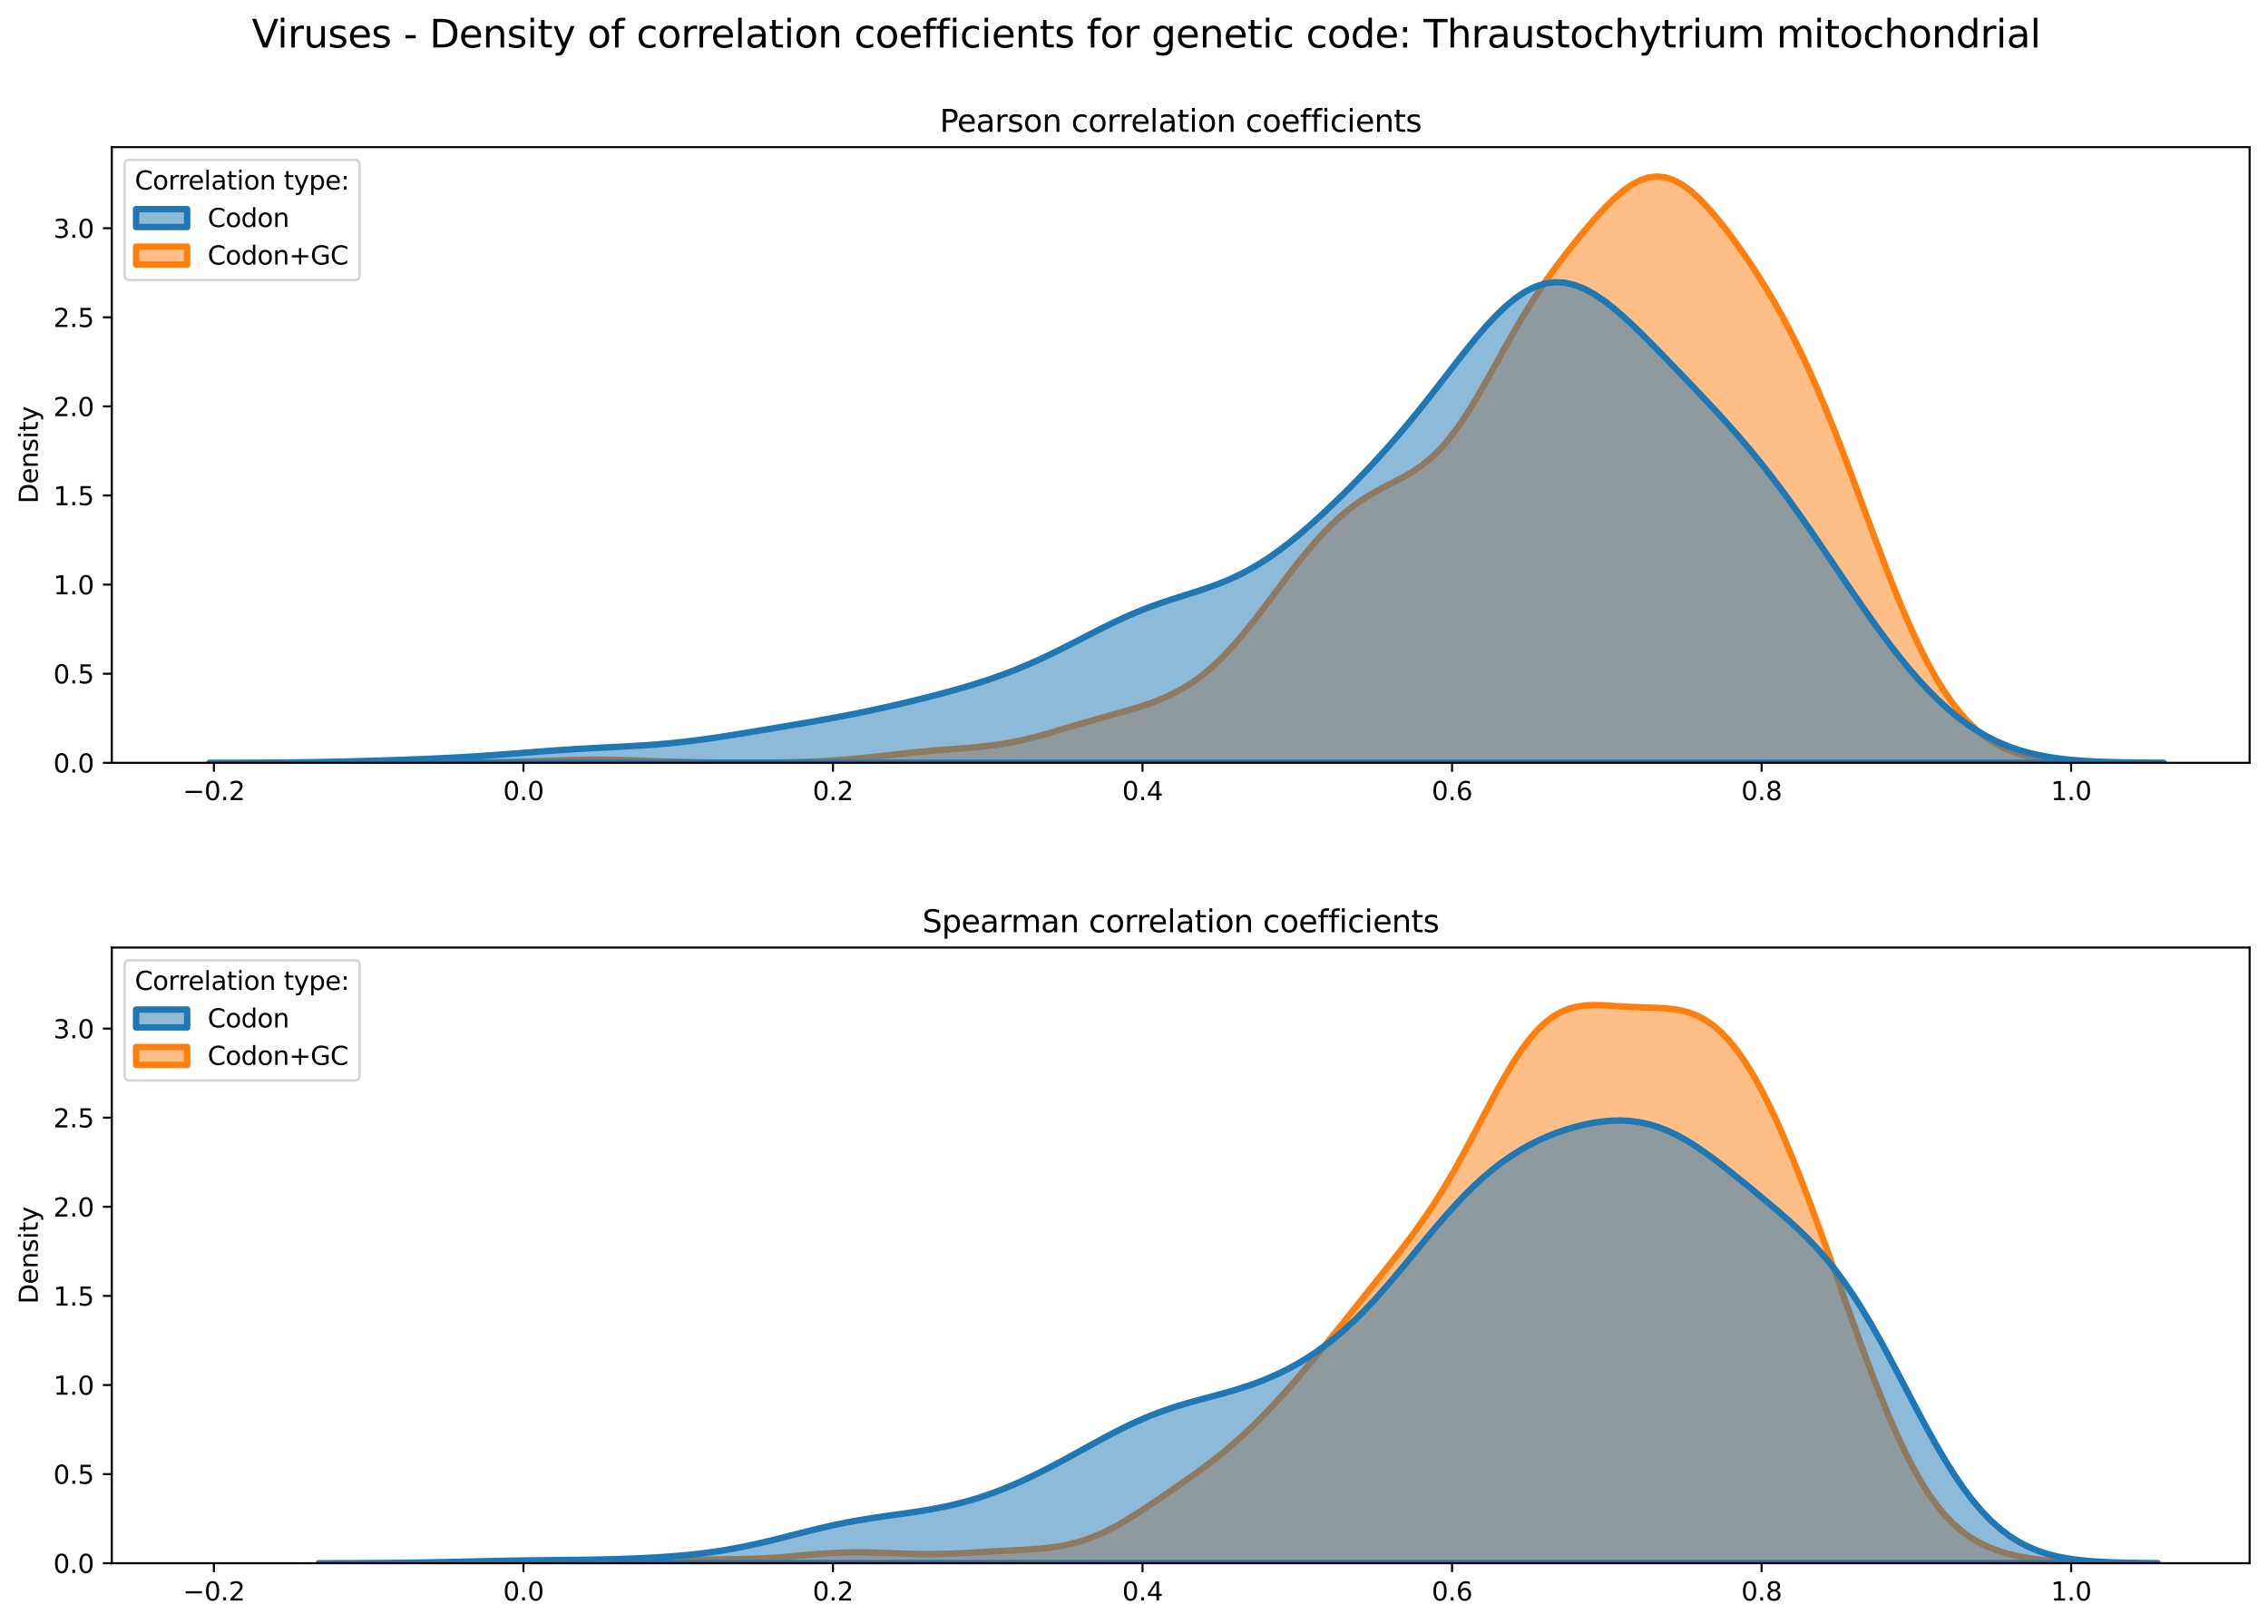 <?xml version="1.0" encoding="utf-8" standalone="no"?>
<!DOCTYPE svg PUBLIC "-//W3C//DTD SVG 1.1//EN"
  "http://www.w3.org/Graphics/SVG/1.1/DTD/svg11.dtd">
<svg xmlns:xlink="http://www.w3.org/1999/xlink" width="887.981pt" height="635.878pt" viewBox="0 0 887.981 635.878" xmlns="http://www.w3.org/2000/svg" version="1.1">
 <defs>
  <style type="text/css">*{stroke-linejoin: round; stroke-linecap: butt}</style>
 </defs>
 <g id="figure_1">
  <g id="patch_1">
   <path d="M 0 635.878 
L 887.981 635.878 
L 887.981 0 
L 0 0 
z
" style="fill: #ffffff"/>
  </g>
  <g id="axes_1">
   <g id="patch_2">
    <path d="M 43.781 298.643 
L 880.781 298.643 
L 880.781 57.6 
L 43.781 57.6 
z
" style="fill: #ffffff"/>
   </g>
   <g id="PolyCollection_1">
    <defs>
     <path id="m123df9275e" d="M 170.773 -337.248 
L 170.773 -337.235 
L 174.069 -337.235 
L 177.365 -337.235 
L 180.661 -337.235 
L 183.956 -337.235 
L 187.252 -337.235 
L 190.548 -337.235 
L 193.844 -337.235 
L 197.14 -337.235 
L 200.436 -337.235 
L 203.731 -337.235 
L 207.027 -337.235 
L 210.323 -337.235 
L 213.619 -337.235 
L 216.915 -337.235 
L 220.21 -337.235 
L 223.506 -337.235 
L 226.802 -337.235 
L 230.098 -337.235 
L 233.394 -337.235 
L 236.69 -337.235 
L 239.985 -337.235 
L 243.281 -337.235 
L 246.577 -337.235 
L 249.873 -337.235 
L 253.169 -337.235 
L 256.464 -337.235 
L 259.76 -337.235 
L 263.056 -337.235 
L 266.352 -337.235 
L 269.648 -337.235 
L 272.943 -337.235 
L 276.239 -337.235 
L 279.535 -337.235 
L 282.831 -337.235 
L 286.127 -337.235 
L 289.423 -337.235 
L 292.718 -337.235 
L 296.014 -337.235 
L 299.31 -337.235 
L 302.606 -337.235 
L 305.902 -337.235 
L 309.197 -337.235 
L 312.493 -337.235 
L 315.789 -337.235 
L 319.085 -337.235 
L 322.381 -337.235 
L 325.677 -337.235 
L 328.972 -337.235 
L 332.268 -337.235 
L 335.564 -337.235 
L 338.86 -337.235 
L 342.156 -337.235 
L 345.451 -337.235 
L 348.747 -337.235 
L 352.043 -337.235 
L 355.339 -337.235 
L 358.635 -337.235 
L 361.931 -337.235 
L 365.226 -337.235 
L 368.522 -337.235 
L 371.818 -337.235 
L 375.114 -337.235 
L 378.41 -337.235 
L 381.705 -337.235 
L 385.001 -337.235 
L 388.297 -337.235 
L 391.593 -337.235 
L 394.889 -337.235 
L 398.184 -337.235 
L 401.48 -337.235 
L 404.776 -337.235 
L 408.072 -337.235 
L 411.368 -337.235 
L 414.664 -337.235 
L 417.959 -337.235 
L 421.255 -337.235 
L 424.551 -337.235 
L 427.847 -337.235 
L 431.143 -337.235 
L 434.438 -337.235 
L 437.734 -337.235 
L 441.03 -337.235 
L 444.326 -337.235 
L 447.622 -337.235 
L 450.918 -337.235 
L 454.213 -337.235 
L 457.509 -337.235 
L 460.805 -337.235 
L 464.101 -337.235 
L 467.397 -337.235 
L 470.692 -337.235 
L 473.988 -337.235 
L 477.284 -337.235 
L 480.58 -337.235 
L 483.876 -337.235 
L 487.172 -337.235 
L 490.467 -337.235 
L 493.763 -337.235 
L 497.059 -337.235 
L 500.355 -337.235 
L 503.651 -337.235 
L 506.946 -337.235 
L 510.242 -337.235 
L 513.538 -337.235 
L 516.834 -337.235 
L 520.13 -337.235 
L 523.425 -337.235 
L 526.721 -337.235 
L 530.017 -337.235 
L 533.313 -337.235 
L 536.609 -337.235 
L 539.905 -337.235 
L 543.2 -337.235 
L 546.496 -337.235 
L 549.792 -337.235 
L 553.088 -337.235 
L 556.384 -337.235 
L 559.679 -337.235 
L 562.975 -337.235 
L 566.271 -337.235 
L 569.567 -337.235 
L 572.863 -337.235 
L 576.159 -337.235 
L 579.454 -337.235 
L 582.75 -337.235 
L 586.046 -337.235 
L 589.342 -337.235 
L 592.638 -337.235 
L 595.933 -337.235 
L 599.229 -337.235 
L 602.525 -337.235 
L 605.821 -337.235 
L 609.117 -337.235 
L 612.413 -337.235 
L 615.708 -337.235 
L 619.004 -337.235 
L 622.3 -337.235 
L 625.596 -337.235 
L 628.892 -337.235 
L 632.187 -337.235 
L 635.483 -337.235 
L 638.779 -337.235 
L 642.075 -337.235 
L 645.371 -337.235 
L 648.666 -337.235 
L 651.962 -337.235 
L 655.258 -337.235 
L 658.554 -337.235 
L 661.85 -337.235 
L 665.146 -337.235 
L 668.441 -337.235 
L 671.737 -337.235 
L 675.033 -337.235 
L 678.329 -337.235 
L 681.625 -337.235 
L 684.92 -337.235 
L 688.216 -337.235 
L 691.512 -337.235 
L 694.808 -337.235 
L 698.104 -337.235 
L 701.4 -337.235 
L 704.695 -337.235 
L 707.991 -337.235 
L 711.287 -337.235 
L 714.583 -337.235 
L 717.879 -337.235 
L 721.174 -337.235 
L 724.47 -337.235 
L 727.766 -337.235 
L 731.062 -337.235 
L 734.358 -337.235 
L 737.653 -337.235 
L 740.949 -337.235 
L 744.245 -337.235 
L 747.541 -337.235 
L 750.837 -337.235 
L 754.133 -337.235 
L 757.428 -337.235 
L 760.724 -337.235 
L 764.02 -337.235 
L 767.316 -337.235 
L 770.612 -337.235 
L 773.907 -337.235 
L 777.203 -337.235 
L 780.499 -337.235 
L 783.795 -337.235 
L 787.091 -337.235 
L 790.387 -337.235 
L 793.682 -337.235 
L 796.978 -337.235 
L 800.274 -337.235 
L 803.57 -337.235 
L 806.866 -337.235 
L 810.161 -337.235 
L 813.457 -337.235 
L 816.753 -337.235 
L 820.049 -337.235 
L 823.345 -337.235 
L 826.641 -337.235 
L 826.641 -337.28 
L 826.641 -337.28 
L 823.345 -337.309 
L 820.049 -337.354 
L 816.753 -337.422 
L 813.457 -337.523 
L 810.161 -337.671 
L 806.866 -337.882 
L 803.57 -338.175 
L 800.274 -338.578 
L 796.978 -339.118 
L 793.682 -339.831 
L 790.387 -340.754 
L 787.091 -341.931 
L 783.795 -343.407 
L 780.499 -345.229 
L 777.203 -347.446 
L 773.907 -350.106 
L 770.612 -353.255 
L 767.316 -356.934 
L 764.02 -361.178 
L 760.724 -366.013 
L 757.428 -371.452 
L 754.133 -377.496 
L 750.837 -384.129 
L 747.541 -391.317 
L 744.245 -399.009 
L 740.949 -407.137 
L 737.653 -415.617 
L 734.358 -424.352 
L 731.062 -433.239 
L 727.766 -442.172 
L 724.47 -451.045 
L 721.174 -459.762 
L 717.879 -468.24 
L 714.583 -476.409 
L 711.287 -484.22 
L 707.991 -491.641 
L 704.695 -498.658 
L 701.4 -505.274 
L 698.104 -511.507 
L 694.808 -517.385 
L 691.512 -522.943 
L 688.216 -528.218 
L 684.92 -533.243 
L 681.625 -538.042 
L 678.329 -542.624 
L 675.033 -546.979 
L 671.737 -551.078 
L 668.441 -554.867 
L 665.146 -558.275 
L 661.85 -561.221 
L 658.554 -563.617 
L 655.258 -565.384 
L 651.962 -566.458 
L 648.666 -566.8 
L 645.371 -566.401 
L 642.075 -565.284 
L 638.779 -563.505 
L 635.483 -561.144 
L 632.187 -558.296 
L 628.892 -555.062 
L 625.596 -551.534 
L 622.3 -547.791 
L 619.004 -543.884 
L 615.708 -539.836 
L 612.413 -535.645 
L 609.117 -531.285 
L 605.821 -526.718 
L 602.525 -521.905 
L 599.229 -516.818 
L 595.933 -511.451 
L 592.638 -505.829 
L 589.342 -500.007 
L 586.046 -494.073 
L 582.75 -488.142 
L 579.454 -482.339 
L 576.159 -476.795 
L 572.863 -471.626 
L 569.567 -466.927 
L 566.271 -462.756 
L 562.975 -459.135 
L 559.679 -456.046 
L 556.384 -453.435 
L 553.088 -451.217 
L 549.792 -449.289 
L 546.496 -447.538 
L 543.2 -445.85 
L 539.905 -444.123 
L 536.609 -442.267 
L 533.313 -440.212 
L 530.017 -437.907 
L 526.721 -435.322 
L 523.425 -432.441 
L 520.13 -429.264 
L 516.834 -425.804 
L 513.538 -422.082 
L 510.242 -418.13 
L 506.946 -413.985 
L 503.651 -409.695 
L 500.355 -405.314 
L 497.059 -400.903 
L 493.763 -396.526 
L 490.467 -392.25 
L 487.172 -388.135 
L 483.876 -384.238 
L 480.58 -380.604 
L 477.284 -377.265 
L 473.988 -374.237 
L 470.692 -371.523 
L 467.397 -369.115 
L 464.101 -366.992 
L 460.805 -365.128 
L 457.509 -363.492 
L 454.213 -362.051 
L 450.918 -360.772 
L 447.622 -359.624 
L 444.326 -358.575 
L 441.03 -357.597 
L 437.734 -356.663 
L 434.438 -355.748 
L 431.143 -354.834 
L 427.847 -353.905 
L 424.551 -352.955 
L 421.255 -351.983 
L 417.959 -350.997 
L 414.664 -350.008 
L 411.368 -349.036 
L 408.072 -348.1 
L 404.776 -347.22 
L 401.48 -346.411 
L 398.184 -345.687 
L 394.889 -345.053 
L 391.593 -344.51 
L 388.297 -344.05 
L 385.001 -343.663 
L 381.705 -343.334 
L 378.41 -343.046 
L 375.114 -342.783 
L 371.818 -342.528 
L 368.522 -342.27 
L 365.226 -341.996 
L 361.931 -341.702 
L 358.635 -341.384 
L 355.339 -341.045 
L 352.043 -340.688 
L 348.747 -340.32 
L 345.451 -339.949 
L 342.156 -339.585 
L 338.86 -339.235 
L 335.564 -338.908 
L 332.268 -338.609 
L 328.972 -338.343 
L 325.677 -338.111 
L 322.381 -337.914 
L 319.085 -337.751 
L 315.789 -337.619 
L 312.493 -337.516 
L 309.197 -337.436 
L 305.902 -337.377 
L 302.606 -337.336 
L 299.31 -337.308 
L 296.014 -337.291 
L 292.718 -337.285 
L 289.423 -337.288 
L 286.127 -337.299 
L 282.831 -337.32 
L 279.535 -337.352 
L 276.239 -337.395 
L 272.943 -337.451 
L 269.648 -337.521 
L 266.352 -337.604 
L 263.056 -337.701 
L 259.76 -337.809 
L 256.464 -337.924 
L 253.169 -338.043 
L 249.873 -338.158 
L 246.577 -338.265 
L 243.281 -338.356 
L 239.985 -338.425 
L 236.69 -338.467 
L 233.394 -338.48 
L 230.098 -338.462 
L 226.802 -338.415 
L 223.506 -338.342 
L 220.21 -338.248 
L 216.915 -338.14 
L 213.619 -338.023 
L 210.323 -337.905 
L 207.027 -337.79 
L 203.731 -337.684 
L 200.436 -337.589 
L 197.14 -337.508 
L 193.844 -337.44 
L 190.548 -337.385 
L 187.252 -337.342 
L 183.956 -337.31 
L 180.661 -337.286 
L 177.365 -337.268 
L 174.069 -337.257 
L 170.773 -337.248 
z
" style="stroke: #ff7f0e; stroke-width: 2.5"/>
    </defs>
    <g clip-path="url(#pe2ce497d6e)">
     <use xlink:href="#m123df9275e" x="0" y="635.878" style="fill: #ff7f0e; fill-opacity: 0.5; stroke: #ff7f0e; stroke-width: 2.5"/>
    </g>
   </g>
   <g id="PolyCollection_2">
    <defs>
     <path id="m60dc9c028e" d="M 82.036 -337.245 
L 82.036 -337.235 
L 85.88 -337.235 
L 89.725 -337.235 
L 93.57 -337.235 
L 97.414 -337.235 
L 101.259 -337.235 
L 105.104 -337.235 
L 108.948 -337.235 
L 112.793 -337.235 
L 116.638 -337.235 
L 120.482 -337.235 
L 124.327 -337.235 
L 128.172 -337.235 
L 132.016 -337.235 
L 135.861 -337.235 
L 139.706 -337.235 
L 143.55 -337.235 
L 147.395 -337.235 
L 151.24 -337.235 
L 155.084 -337.235 
L 158.929 -337.235 
L 162.774 -337.235 
L 166.618 -337.235 
L 170.463 -337.235 
L 174.308 -337.235 
L 178.152 -337.235 
L 181.997 -337.235 
L 185.842 -337.235 
L 189.686 -337.235 
L 193.531 -337.235 
L 197.376 -337.235 
L 201.22 -337.235 
L 205.065 -337.235 
L 208.91 -337.235 
L 212.754 -337.235 
L 216.599 -337.235 
L 220.444 -337.235 
L 224.288 -337.235 
L 228.133 -337.235 
L 231.978 -337.235 
L 235.822 -337.235 
L 239.667 -337.235 
L 243.512 -337.235 
L 247.356 -337.235 
L 251.201 -337.235 
L 255.046 -337.235 
L 258.89 -337.235 
L 262.735 -337.235 
L 266.58 -337.235 
L 270.424 -337.235 
L 274.269 -337.235 
L 278.114 -337.235 
L 281.958 -337.235 
L 285.803 -337.235 
L 289.648 -337.235 
L 293.492 -337.235 
L 297.337 -337.235 
L 301.182 -337.235 
L 305.026 -337.235 
L 308.871 -337.235 
L 312.716 -337.235 
L 316.56 -337.235 
L 320.405 -337.235 
L 324.25 -337.235 
L 328.094 -337.235 
L 331.939 -337.235 
L 335.784 -337.235 
L 339.628 -337.235 
L 343.473 -337.235 
L 347.318 -337.235 
L 351.163 -337.235 
L 355.007 -337.235 
L 358.852 -337.235 
L 362.697 -337.235 
L 366.541 -337.235 
L 370.386 -337.235 
L 374.231 -337.235 
L 378.075 -337.235 
L 381.92 -337.235 
L 385.765 -337.235 
L 389.609 -337.235 
L 393.454 -337.235 
L 397.299 -337.235 
L 401.143 -337.235 
L 404.988 -337.235 
L 408.833 -337.235 
L 412.677 -337.235 
L 416.522 -337.235 
L 420.367 -337.235 
L 424.211 -337.235 
L 428.056 -337.235 
L 431.901 -337.235 
L 435.745 -337.235 
L 439.59 -337.235 
L 443.435 -337.235 
L 447.279 -337.235 
L 451.124 -337.235 
L 454.969 -337.235 
L 458.813 -337.235 
L 462.658 -337.235 
L 466.503 -337.235 
L 470.347 -337.235 
L 474.192 -337.235 
L 478.037 -337.235 
L 481.881 -337.235 
L 485.726 -337.235 
L 489.571 -337.235 
L 493.415 -337.235 
L 497.26 -337.235 
L 501.105 -337.235 
L 504.949 -337.235 
L 508.794 -337.235 
L 512.639 -337.235 
L 516.483 -337.235 
L 520.328 -337.235 
L 524.173 -337.235 
L 528.017 -337.235 
L 531.862 -337.235 
L 535.707 -337.235 
L 539.551 -337.235 
L 543.396 -337.235 
L 547.241 -337.235 
L 551.085 -337.235 
L 554.93 -337.235 
L 558.775 -337.235 
L 562.619 -337.235 
L 566.464 -337.235 
L 570.309 -337.235 
L 574.153 -337.235 
L 577.998 -337.235 
L 581.843 -337.235 
L 585.687 -337.235 
L 589.532 -337.235 
L 593.377 -337.235 
L 597.221 -337.235 
L 601.066 -337.235 
L 604.911 -337.235 
L 608.755 -337.235 
L 612.6 -337.235 
L 616.445 -337.235 
L 620.289 -337.235 
L 624.134 -337.235 
L 627.979 -337.235 
L 631.823 -337.235 
L 635.668 -337.235 
L 639.513 -337.235 
L 643.357 -337.235 
L 647.202 -337.235 
L 651.047 -337.235 
L 654.891 -337.235 
L 658.736 -337.235 
L 662.581 -337.235 
L 666.425 -337.235 
L 670.27 -337.235 
L 674.115 -337.235 
L 677.959 -337.235 
L 681.804 -337.235 
L 685.649 -337.235 
L 689.493 -337.235 
L 693.338 -337.235 
L 697.183 -337.235 
L 701.027 -337.235 
L 704.872 -337.235 
L 708.717 -337.235 
L 712.561 -337.235 
L 716.406 -337.235 
L 720.251 -337.235 
L 724.095 -337.235 
L 727.94 -337.235 
L 731.785 -337.235 
L 735.629 -337.235 
L 739.474 -337.235 
L 743.319 -337.235 
L 747.163 -337.235 
L 751.008 -337.235 
L 754.853 -337.235 
L 758.697 -337.235 
L 762.542 -337.235 
L 766.387 -337.235 
L 770.231 -337.235 
L 774.076 -337.235 
L 777.921 -337.235 
L 781.765 -337.235 
L 785.61 -337.235 
L 789.455 -337.235 
L 793.299 -337.235 
L 797.144 -337.235 
L 800.989 -337.235 
L 804.833 -337.235 
L 808.678 -337.235 
L 812.523 -337.235 
L 816.367 -337.235 
L 820.212 -337.235 
L 824.057 -337.235 
L 827.901 -337.235 
L 831.746 -337.235 
L 835.591 -337.235 
L 839.435 -337.235 
L 843.28 -337.235 
L 847.125 -337.235 
L 847.125 -337.267 
L 847.125 -337.267 
L 843.28 -337.285 
L 839.435 -337.312 
L 835.591 -337.351 
L 831.746 -337.408 
L 827.901 -337.49 
L 824.057 -337.603 
L 820.212 -337.76 
L 816.367 -337.972 
L 812.523 -338.254 
L 808.678 -338.626 
L 804.833 -339.106 
L 800.989 -339.718 
L 797.144 -340.486 
L 793.299 -341.435 
L 789.455 -342.593 
L 785.61 -343.985 
L 781.765 -345.636 
L 777.921 -347.568 
L 774.076 -349.8 
L 770.231 -352.348 
L 766.387 -355.222 
L 762.542 -358.425 
L 758.697 -361.957 
L 754.853 -365.812 
L 751.008 -369.978 
L 747.163 -374.435 
L 743.319 -379.163 
L 739.474 -384.133 
L 735.629 -389.316 
L 731.785 -394.678 
L 727.94 -400.18 
L 724.095 -405.785 
L 720.251 -411.451 
L 716.406 -417.139 
L 712.561 -422.807 
L 708.717 -428.417 
L 704.872 -433.933 
L 701.027 -439.323 
L 697.183 -444.563 
L 693.338 -449.635 
L 689.493 -454.53 
L 685.649 -459.247 
L 681.804 -463.796 
L 677.959 -468.193 
L 674.115 -472.462 
L 670.27 -476.629 
L 666.425 -480.723 
L 662.581 -484.769 
L 658.736 -488.786 
L 654.891 -492.784 
L 651.047 -496.761 
L 647.202 -500.699 
L 643.357 -504.566 
L 639.513 -508.314 
L 635.668 -511.884 
L 631.823 -515.201 
L 627.979 -518.186 
L 624.134 -520.756 
L 620.289 -522.829 
L 616.445 -524.331 
L 612.6 -525.201 
L 608.755 -525.391 
L 604.911 -524.875 
L 601.066 -523.649 
L 597.221 -521.729 
L 593.377 -519.155 
L 589.532 -515.985 
L 585.687 -512.294 
L 581.843 -508.166 
L 577.998 -503.695 
L 574.153 -498.973 
L 570.309 -494.092 
L 566.464 -489.135 
L 562.619 -484.172 
L 558.775 -479.262 
L 554.93 -474.449 
L 551.085 -469.761 
L 547.241 -465.214 
L 543.396 -460.812 
L 539.551 -456.551 
L 535.707 -452.422 
L 531.862 -448.412 
L 528.017 -444.513 
L 524.173 -440.717 
L 520.328 -437.027 
L 516.483 -433.448 
L 512.639 -429.996 
L 508.794 -426.689 
L 504.949 -423.55 
L 501.105 -420.604 
L 497.26 -417.872 
L 493.415 -415.37 
L 489.571 -413.106 
L 485.726 -411.079 
L 481.881 -409.274 
L 478.037 -407.667 
L 474.192 -406.226 
L 470.347 -404.908 
L 466.503 -403.668 
L 462.658 -402.458 
L 458.813 -401.234 
L 454.969 -399.957 
L 451.124 -398.595 
L 447.279 -397.128 
L 443.435 -395.545 
L 439.59 -393.848 
L 435.745 -392.047 
L 431.901 -390.161 
L 428.056 -388.215 
L 424.211 -386.237 
L 420.367 -384.256 
L 416.522 -382.299 
L 412.677 -380.391 
L 408.833 -378.551 
L 404.988 -376.793 
L 401.143 -375.127 
L 397.299 -373.556 
L 393.454 -372.079 
L 389.609 -370.691 
L 385.765 -369.385 
L 381.92 -368.154 
L 378.075 -366.987 
L 374.231 -365.876 
L 370.386 -364.812 
L 366.541 -363.788 
L 362.697 -362.8 
L 358.852 -361.842 
L 355.007 -360.912 
L 351.163 -360.009 
L 347.318 -359.132 
L 343.473 -358.283 
L 339.628 -357.461 
L 335.784 -356.668 
L 331.939 -355.903 
L 328.094 -355.165 
L 324.25 -354.452 
L 320.405 -353.761 
L 316.56 -353.088 
L 312.716 -352.428 
L 308.871 -351.778 
L 305.026 -351.133 
L 301.182 -350.491 
L 297.337 -349.851 
L 293.492 -349.215 
L 289.648 -348.587 
L 285.803 -347.972 
L 281.958 -347.377 
L 278.114 -346.809 
L 274.269 -346.275 
L 270.424 -345.783 
L 266.58 -345.337 
L 262.735 -344.94 
L 258.89 -344.591 
L 255.046 -344.287 
L 251.201 -344.023 
L 247.356 -343.79 
L 243.512 -343.581 
L 239.667 -343.384 
L 235.822 -343.19 
L 231.978 -342.991 
L 228.133 -342.779 
L 224.288 -342.551 
L 220.444 -342.303 
L 216.599 -342.037 
L 212.754 -341.755 
L 208.91 -341.46 
L 205.065 -341.159 
L 201.22 -340.858 
L 197.376 -340.562 
L 193.531 -340.277 
L 189.686 -340.007 
L 185.842 -339.754 
L 181.997 -339.52 
L 178.152 -339.305 
L 174.308 -339.108 
L 170.463 -338.928 
L 166.618 -338.762 
L 162.774 -338.608 
L 158.929 -338.464 
L 155.084 -338.329 
L 151.24 -338.202 
L 147.395 -338.083 
L 143.55 -337.97 
L 139.706 -337.866 
L 135.861 -337.769 
L 132.016 -337.681 
L 128.172 -337.603 
L 124.327 -337.534 
L 120.482 -337.474 
L 116.638 -337.423 
L 112.793 -337.38 
L 108.948 -337.345 
L 105.104 -337.318 
L 101.259 -337.296 
L 97.414 -337.279 
L 93.57 -337.266 
L 89.725 -337.257 
L 85.88 -337.25 
L 82.036 -337.245 
z
" style="stroke: #1f77b4; stroke-width: 2.5"/>
    </defs>
    <g clip-path="url(#pe2ce497d6e)">
     <use xlink:href="#m60dc9c028e" x="0" y="635.878" style="fill: #1f77b4; fill-opacity: 0.5; stroke: #1f77b4; stroke-width: 2.5"/>
    </g>
   </g>
   <g id="matplotlib.axis_1">
    <g id="xtick_1">
     <g id="line2d_1">
      <defs>
       <path id="m6fe612db52" d="M 0 0 
L 0 3.5 
" style="stroke: #000000; stroke-width: 0.8"/>
      </defs>
      <g>
       <use xlink:href="#m6fe612db52" x="83.752" y="298.643" style="stroke: #000000; stroke-width: 0.8"/>
      </g>
     </g>
     <g id="text_1">
      <!-- −0.2 -->
      <g transform="translate(71.611 313.242) scale(0.1 -0.1)">
       <defs>
        <path id="DejaVuSans-2212" d="M 678 2272 
L 4684 2272 
L 4684 1741 
L 678 1741 
L 678 2272 
z
" transform="scale(0.016)"/>
        <path id="DejaVuSans-30" d="M 2034 4250 
Q 1547 4250 1301 3770 
Q 1056 3291 1056 2328 
Q 1056 1369 1301 889 
Q 1547 409 2034 409 
Q 2525 409 2770 889 
Q 3016 1369 3016 2328 
Q 3016 3291 2770 3770 
Q 2525 4250 2034 4250 
z
M 2034 4750 
Q 2819 4750 3233 4129 
Q 3647 3509 3647 2328 
Q 3647 1150 3233 529 
Q 2819 -91 2034 -91 
Q 1250 -91 836 529 
Q 422 1150 422 2328 
Q 422 3509 836 4129 
Q 1250 4750 2034 4750 
z
" transform="scale(0.016)"/>
        <path id="DejaVuSans-2e" d="M 684 794 
L 1344 794 
L 1344 0 
L 684 0 
L 684 794 
z
" transform="scale(0.016)"/>
        <path id="DejaVuSans-32" d="M 1228 531 
L 3431 531 
L 3431 0 
L 469 0 
L 469 531 
Q 828 903 1448 1529 
Q 2069 2156 2228 2338 
Q 2531 2678 2651 2914 
Q 2772 3150 2772 3378 
Q 2772 3750 2511 3984 
Q 2250 4219 1831 4219 
Q 1534 4219 1204 4116 
Q 875 4013 500 3803 
L 500 4441 
Q 881 4594 1212 4672 
Q 1544 4750 1819 4750 
Q 2544 4750 2975 4387 
Q 3406 4025 3406 3419 
Q 3406 3131 3298 2873 
Q 3191 2616 2906 2266 
Q 2828 2175 2409 1742 
Q 1991 1309 1228 531 
z
" transform="scale(0.016)"/>
       </defs>
       <use xlink:href="#DejaVuSans-2212"/>
       <use xlink:href="#DejaVuSans-30" x="83.789"/>
       <use xlink:href="#DejaVuSans-2e" x="147.412"/>
       <use xlink:href="#DejaVuSans-32" x="179.199"/>
      </g>
     </g>
    </g>
    <g id="xtick_2">
     <g id="line2d_2">
      <g>
       <use xlink:href="#m6fe612db52" x="204.943" y="298.643" style="stroke: #000000; stroke-width: 0.8"/>
      </g>
     </g>
     <g id="text_2">
      <!-- 0.0 -->
      <g transform="translate(196.991 313.242) scale(0.1 -0.1)">
       <use xlink:href="#DejaVuSans-30"/>
       <use xlink:href="#DejaVuSans-2e" x="63.623"/>
       <use xlink:href="#DejaVuSans-30" x="95.41"/>
      </g>
     </g>
    </g>
    <g id="xtick_3">
     <g id="line2d_3">
      <g>
       <use xlink:href="#m6fe612db52" x="326.134" y="298.643" style="stroke: #000000; stroke-width: 0.8"/>
      </g>
     </g>
     <g id="text_3">
      <!-- 0.2 -->
      <g transform="translate(318.182 313.242) scale(0.1 -0.1)">
       <use xlink:href="#DejaVuSans-30"/>
       <use xlink:href="#DejaVuSans-2e" x="63.623"/>
       <use xlink:href="#DejaVuSans-32" x="95.41"/>
      </g>
     </g>
    </g>
    <g id="xtick_4">
     <g id="line2d_4">
      <g>
       <use xlink:href="#m6fe612db52" x="447.325" y="298.643" style="stroke: #000000; stroke-width: 0.8"/>
      </g>
     </g>
     <g id="text_4">
      <!-- 0.4 -->
      <g transform="translate(439.373 313.242) scale(0.1 -0.1)">
       <defs>
        <path id="DejaVuSans-34" d="M 2419 4116 
L 825 1625 
L 2419 1625 
L 2419 4116 
z
M 2253 4666 
L 3047 4666 
L 3047 1625 
L 3713 1625 
L 3713 1100 
L 3047 1100 
L 3047 0 
L 2419 0 
L 2419 1100 
L 313 1100 
L 313 1709 
L 2253 4666 
z
" transform="scale(0.016)"/>
       </defs>
       <use xlink:href="#DejaVuSans-30"/>
       <use xlink:href="#DejaVuSans-2e" x="63.623"/>
       <use xlink:href="#DejaVuSans-34" x="95.41"/>
      </g>
     </g>
    </g>
    <g id="xtick_5">
     <g id="line2d_5">
      <g>
       <use xlink:href="#m6fe612db52" x="568.516" y="298.643" style="stroke: #000000; stroke-width: 0.8"/>
      </g>
     </g>
     <g id="text_5">
      <!-- 0.6 -->
      <g transform="translate(560.564 313.242) scale(0.1 -0.1)">
       <defs>
        <path id="DejaVuSans-36" d="M 2113 2584 
Q 1688 2584 1439 2293 
Q 1191 2003 1191 1497 
Q 1191 994 1439 701 
Q 1688 409 2113 409 
Q 2538 409 2786 701 
Q 3034 994 3034 1497 
Q 3034 2003 2786 2293 
Q 2538 2584 2113 2584 
z
M 3366 4563 
L 3366 3988 
Q 3128 4100 2886 4159 
Q 2644 4219 2406 4219 
Q 1781 4219 1451 3797 
Q 1122 3375 1075 2522 
Q 1259 2794 1537 2939 
Q 1816 3084 2150 3084 
Q 2853 3084 3261 2657 
Q 3669 2231 3669 1497 
Q 3669 778 3244 343 
Q 2819 -91 2113 -91 
Q 1303 -91 875 529 
Q 447 1150 447 2328 
Q 447 3434 972 4092 
Q 1497 4750 2381 4750 
Q 2619 4750 2861 4703 
Q 3103 4656 3366 4563 
z
" transform="scale(0.016)"/>
       </defs>
       <use xlink:href="#DejaVuSans-30"/>
       <use xlink:href="#DejaVuSans-2e" x="63.623"/>
       <use xlink:href="#DejaVuSans-36" x="95.41"/>
      </g>
     </g>
    </g>
    <g id="xtick_6">
     <g id="line2d_6">
      <g>
       <use xlink:href="#m6fe612db52" x="689.707" y="298.643" style="stroke: #000000; stroke-width: 0.8"/>
      </g>
     </g>
     <g id="text_6">
      <!-- 0.8 -->
      <g transform="translate(681.755 313.242) scale(0.1 -0.1)">
       <defs>
        <path id="DejaVuSans-38" d="M 2034 2216 
Q 1584 2216 1326 1975 
Q 1069 1734 1069 1313 
Q 1069 891 1326 650 
Q 1584 409 2034 409 
Q 2484 409 2743 651 
Q 3003 894 3003 1313 
Q 3003 1734 2745 1975 
Q 2488 2216 2034 2216 
z
M 1403 2484 
Q 997 2584 770 2862 
Q 544 3141 544 3541 
Q 544 4100 942 4425 
Q 1341 4750 2034 4750 
Q 2731 4750 3128 4425 
Q 3525 4100 3525 3541 
Q 3525 3141 3298 2862 
Q 3072 2584 2669 2484 
Q 3125 2378 3379 2068 
Q 3634 1759 3634 1313 
Q 3634 634 3220 271 
Q 2806 -91 2034 -91 
Q 1263 -91 848 271 
Q 434 634 434 1313 
Q 434 1759 690 2068 
Q 947 2378 1403 2484 
z
M 1172 3481 
Q 1172 3119 1398 2916 
Q 1625 2713 2034 2713 
Q 2441 2713 2670 2916 
Q 2900 3119 2900 3481 
Q 2900 3844 2670 4047 
Q 2441 4250 2034 4250 
Q 1625 4250 1398 4047 
Q 1172 3844 1172 3481 
z
" transform="scale(0.016)"/>
       </defs>
       <use xlink:href="#DejaVuSans-30"/>
       <use xlink:href="#DejaVuSans-2e" x="63.623"/>
       <use xlink:href="#DejaVuSans-38" x="95.41"/>
      </g>
     </g>
    </g>
    <g id="xtick_7">
     <g id="line2d_7">
      <g>
       <use xlink:href="#m6fe612db52" x="810.898" y="298.643" style="stroke: #000000; stroke-width: 0.8"/>
      </g>
     </g>
     <g id="text_7">
      <!-- 1.0 -->
      <g transform="translate(802.946 313.242) scale(0.1 -0.1)">
       <defs>
        <path id="DejaVuSans-31" d="M 794 531 
L 1825 531 
L 1825 4091 
L 703 3866 
L 703 4441 
L 1819 4666 
L 2450 4666 
L 2450 531 
L 3481 531 
L 3481 0 
L 794 0 
L 794 531 
z
" transform="scale(0.016)"/>
       </defs>
       <use xlink:href="#DejaVuSans-31"/>
       <use xlink:href="#DejaVuSans-2e" x="63.623"/>
       <use xlink:href="#DejaVuSans-30" x="95.41"/>
      </g>
     </g>
    </g>
   </g>
   <g id="matplotlib.axis_2">
    <g id="ytick_1">
     <g id="line2d_8">
      <defs>
       <path id="m492dffe90d" d="M 0 0 
L -3.5 0 
" style="stroke: #000000; stroke-width: 0.8"/>
      </defs>
      <g>
       <use xlink:href="#m492dffe90d" x="43.781" y="298.643" style="stroke: #000000; stroke-width: 0.8"/>
      </g>
     </g>
     <g id="text_8">
      <!-- 0.0 -->
      <g transform="translate(20.878 302.443) scale(0.1 -0.1)">
       <use xlink:href="#DejaVuSans-30"/>
       <use xlink:href="#DejaVuSans-2e" x="63.623"/>
       <use xlink:href="#DejaVuSans-30" x="95.41"/>
      </g>
     </g>
    </g>
    <g id="ytick_2">
     <g id="line2d_9">
      <g>
       <use xlink:href="#m492dffe90d" x="43.781" y="263.759" style="stroke: #000000; stroke-width: 0.8"/>
      </g>
     </g>
     <g id="text_9">
      <!-- 0.5 -->
      <g transform="translate(20.878 267.558) scale(0.1 -0.1)">
       <defs>
        <path id="DejaVuSans-35" d="M 691 4666 
L 3169 4666 
L 3169 4134 
L 1269 4134 
L 1269 2991 
Q 1406 3038 1543 3061 
Q 1681 3084 1819 3084 
Q 2600 3084 3056 2656 
Q 3513 2228 3513 1497 
Q 3513 744 3044 326 
Q 2575 -91 1722 -91 
Q 1428 -91 1123 -41 
Q 819 9 494 109 
L 494 744 
Q 775 591 1075 516 
Q 1375 441 1709 441 
Q 2250 441 2565 725 
Q 2881 1009 2881 1497 
Q 2881 1984 2565 2268 
Q 2250 2553 1709 2553 
Q 1456 2553 1204 2497 
Q 953 2441 691 2322 
L 691 4666 
z
" transform="scale(0.016)"/>
       </defs>
       <use xlink:href="#DejaVuSans-30"/>
       <use xlink:href="#DejaVuSans-2e" x="63.623"/>
       <use xlink:href="#DejaVuSans-35" x="95.41"/>
      </g>
     </g>
    </g>
    <g id="ytick_3">
     <g id="line2d_10">
      <g>
       <use xlink:href="#m492dffe90d" x="43.781" y="228.874" style="stroke: #000000; stroke-width: 0.8"/>
      </g>
     </g>
     <g id="text_10">
      <!-- 1.0 -->
      <g transform="translate(20.878 232.673) scale(0.1 -0.1)">
       <use xlink:href="#DejaVuSans-31"/>
       <use xlink:href="#DejaVuSans-2e" x="63.623"/>
       <use xlink:href="#DejaVuSans-30" x="95.41"/>
      </g>
     </g>
    </g>
    <g id="ytick_4">
     <g id="line2d_11">
      <g>
       <use xlink:href="#m492dffe90d" x="43.781" y="193.99" style="stroke: #000000; stroke-width: 0.8"/>
      </g>
     </g>
     <g id="text_11">
      <!-- 1.5 -->
      <g transform="translate(20.878 197.789) scale(0.1 -0.1)">
       <use xlink:href="#DejaVuSans-31"/>
       <use xlink:href="#DejaVuSans-2e" x="63.623"/>
       <use xlink:href="#DejaVuSans-35" x="95.41"/>
      </g>
     </g>
    </g>
    <g id="ytick_5">
     <g id="line2d_12">
      <g>
       <use xlink:href="#m492dffe90d" x="43.781" y="159.105" style="stroke: #000000; stroke-width: 0.8"/>
      </g>
     </g>
     <g id="text_12">
      <!-- 2.0 -->
      <g transform="translate(20.878 162.904) scale(0.1 -0.1)">
       <use xlink:href="#DejaVuSans-32"/>
       <use xlink:href="#DejaVuSans-2e" x="63.623"/>
       <use xlink:href="#DejaVuSans-30" x="95.41"/>
      </g>
     </g>
    </g>
    <g id="ytick_6">
     <g id="line2d_13">
      <g>
       <use xlink:href="#m492dffe90d" x="43.781" y="124.22" style="stroke: #000000; stroke-width: 0.8"/>
      </g>
     </g>
     <g id="text_13">
      <!-- 2.5 -->
      <g transform="translate(20.878 128.02) scale(0.1 -0.1)">
       <use xlink:href="#DejaVuSans-32"/>
       <use xlink:href="#DejaVuSans-2e" x="63.623"/>
       <use xlink:href="#DejaVuSans-35" x="95.41"/>
      </g>
     </g>
    </g>
    <g id="ytick_7">
     <g id="line2d_14">
      <g>
       <use xlink:href="#m492dffe90d" x="43.781" y="89.336" style="stroke: #000000; stroke-width: 0.8"/>
      </g>
     </g>
     <g id="text_14">
      <!-- 3.0 -->
      <g transform="translate(20.878 93.135) scale(0.1 -0.1)">
       <defs>
        <path id="DejaVuSans-33" d="M 2597 2516 
Q 3050 2419 3304 2112 
Q 3559 1806 3559 1356 
Q 3559 666 3084 287 
Q 2609 -91 1734 -91 
Q 1441 -91 1130 -33 
Q 819 25 488 141 
L 488 750 
Q 750 597 1062 519 
Q 1375 441 1716 441 
Q 2309 441 2620 675 
Q 2931 909 2931 1356 
Q 2931 1769 2642 2001 
Q 2353 2234 1838 2234 
L 1294 2234 
L 1294 2753 
L 1863 2753 
Q 2328 2753 2575 2939 
Q 2822 3125 2822 3475 
Q 2822 3834 2567 4026 
Q 2313 4219 1838 4219 
Q 1578 4219 1281 4162 
Q 984 4106 628 3988 
L 628 4550 
Q 988 4650 1302 4700 
Q 1616 4750 1894 4750 
Q 2613 4750 3031 4423 
Q 3450 4097 3450 3541 
Q 3450 3153 3228 2886 
Q 3006 2619 2597 2516 
z
" transform="scale(0.016)"/>
       </defs>
       <use xlink:href="#DejaVuSans-33"/>
       <use xlink:href="#DejaVuSans-2e" x="63.623"/>
       <use xlink:href="#DejaVuSans-30" x="95.41"/>
      </g>
     </g>
    </g>
    <g id="text_15">
     <!-- Density -->
     <g transform="translate(14.798 197.13) rotate(-90) scale(0.1 -0.1)">
      <defs>
       <path id="DejaVuSans-44" d="M 1259 4147 
L 1259 519 
L 2022 519 
Q 2988 519 3436 956 
Q 3884 1394 3884 2338 
Q 3884 3275 3436 3711 
Q 2988 4147 2022 4147 
L 1259 4147 
z
M 628 4666 
L 1925 4666 
Q 3281 4666 3915 4102 
Q 4550 3538 4550 2338 
Q 4550 1131 3912 565 
Q 3275 0 1925 0 
L 628 0 
L 628 4666 
z
" transform="scale(0.016)"/>
       <path id="DejaVuSans-65" d="M 3597 1894 
L 3597 1613 
L 953 1613 
Q 991 1019 1311 708 
Q 1631 397 2203 397 
Q 2534 397 2845 478 
Q 3156 559 3463 722 
L 3463 178 
Q 3153 47 2828 -22 
Q 2503 -91 2169 -91 
Q 1331 -91 842 396 
Q 353 884 353 1716 
Q 353 2575 817 3079 
Q 1281 3584 2069 3584 
Q 2775 3584 3186 3129 
Q 3597 2675 3597 1894 
z
M 3022 2063 
Q 3016 2534 2758 2815 
Q 2500 3097 2075 3097 
Q 1594 3097 1305 2825 
Q 1016 2553 972 2059 
L 3022 2063 
z
" transform="scale(0.016)"/>
       <path id="DejaVuSans-6e" d="M 3513 2113 
L 3513 0 
L 2938 0 
L 2938 2094 
Q 2938 2591 2744 2837 
Q 2550 3084 2163 3084 
Q 1697 3084 1428 2787 
Q 1159 2491 1159 1978 
L 1159 0 
L 581 0 
L 581 3500 
L 1159 3500 
L 1159 2956 
Q 1366 3272 1645 3428 
Q 1925 3584 2291 3584 
Q 2894 3584 3203 3211 
Q 3513 2838 3513 2113 
z
" transform="scale(0.016)"/>
       <path id="DejaVuSans-73" d="M 2834 3397 
L 2834 2853 
Q 2591 2978 2328 3040 
Q 2066 3103 1784 3103 
Q 1356 3103 1142 2972 
Q 928 2841 928 2578 
Q 928 2378 1081 2264 
Q 1234 2150 1697 2047 
L 1894 2003 
Q 2506 1872 2764 1633 
Q 3022 1394 3022 966 
Q 3022 478 2636 193 
Q 2250 -91 1575 -91 
Q 1294 -91 989 -36 
Q 684 19 347 128 
L 347 722 
Q 666 556 975 473 
Q 1284 391 1588 391 
Q 1994 391 2212 530 
Q 2431 669 2431 922 
Q 2431 1156 2273 1281 
Q 2116 1406 1581 1522 
L 1381 1569 
Q 847 1681 609 1914 
Q 372 2147 372 2553 
Q 372 3047 722 3315 
Q 1072 3584 1716 3584 
Q 2034 3584 2315 3537 
Q 2597 3491 2834 3397 
z
" transform="scale(0.016)"/>
       <path id="DejaVuSans-69" d="M 603 3500 
L 1178 3500 
L 1178 0 
L 603 0 
L 603 3500 
z
M 603 4863 
L 1178 4863 
L 1178 4134 
L 603 4134 
L 603 4863 
z
" transform="scale(0.016)"/>
       <path id="DejaVuSans-74" d="M 1172 4494 
L 1172 3500 
L 2356 3500 
L 2356 3053 
L 1172 3053 
L 1172 1153 
Q 1172 725 1289 603 
Q 1406 481 1766 481 
L 2356 481 
L 2356 0 
L 1766 0 
Q 1100 0 847 248 
Q 594 497 594 1153 
L 594 3053 
L 172 3053 
L 172 3500 
L 594 3500 
L 594 4494 
L 1172 4494 
z
" transform="scale(0.016)"/>
       <path id="DejaVuSans-79" d="M 2059 -325 
Q 1816 -950 1584 -1140 
Q 1353 -1331 966 -1331 
L 506 -1331 
L 506 -850 
L 844 -850 
Q 1081 -850 1212 -737 
Q 1344 -625 1503 -206 
L 1606 56 
L 191 3500 
L 800 3500 
L 1894 763 
L 2988 3500 
L 3597 3500 
L 2059 -325 
z
" transform="scale(0.016)"/>
      </defs>
      <use xlink:href="#DejaVuSans-44"/>
      <use xlink:href="#DejaVuSans-65" x="77.002"/>
      <use xlink:href="#DejaVuSans-6e" x="138.525"/>
      <use xlink:href="#DejaVuSans-73" x="201.904"/>
      <use xlink:href="#DejaVuSans-69" x="254.004"/>
      <use xlink:href="#DejaVuSans-74" x="281.787"/>
      <use xlink:href="#DejaVuSans-79" x="320.996"/>
     </g>
    </g>
   </g>
   <g id="patch_3">
    <path d="M 43.781 298.643 
L 43.781 57.6 
" style="fill: none; stroke: #000000; stroke-width: 0.8; stroke-linejoin: miter; stroke-linecap: square"/>
   </g>
   <g id="patch_4">
    <path d="M 880.781 298.643 
L 880.781 57.6 
" style="fill: none; stroke: #000000; stroke-width: 0.8; stroke-linejoin: miter; stroke-linecap: square"/>
   </g>
   <g id="patch_5">
    <path d="M 43.781 298.643 
L 880.781 298.643 
" style="fill: none; stroke: #000000; stroke-width: 0.8; stroke-linejoin: miter; stroke-linecap: square"/>
   </g>
   <g id="patch_6">
    <path d="M 43.781 57.6 
L 880.781 57.6 
" style="fill: none; stroke: #000000; stroke-width: 0.8; stroke-linejoin: miter; stroke-linecap: square"/>
   </g>
   <g id="text_16">
    <!-- Pearson correlation coefficients -->
    <g transform="translate(367.949 51.6) scale(0.12 -0.12)">
     <defs>
      <path id="DejaVuSans-50" d="M 1259 4147 
L 1259 2394 
L 2053 2394 
Q 2494 2394 2734 2622 
Q 2975 2850 2975 3272 
Q 2975 3691 2734 3919 
Q 2494 4147 2053 4147 
L 1259 4147 
z
M 628 4666 
L 2053 4666 
Q 2838 4666 3239 4311 
Q 3641 3956 3641 3272 
Q 3641 2581 3239 2228 
Q 2838 1875 2053 1875 
L 1259 1875 
L 1259 0 
L 628 0 
L 628 4666 
z
" transform="scale(0.016)"/>
      <path id="DejaVuSans-61" d="M 2194 1759 
Q 1497 1759 1228 1600 
Q 959 1441 959 1056 
Q 959 750 1161 570 
Q 1363 391 1709 391 
Q 2188 391 2477 730 
Q 2766 1069 2766 1631 
L 2766 1759 
L 2194 1759 
z
M 3341 1997 
L 3341 0 
L 2766 0 
L 2766 531 
Q 2569 213 2275 61 
Q 1981 -91 1556 -91 
Q 1019 -91 701 211 
Q 384 513 384 1019 
Q 384 1609 779 1909 
Q 1175 2209 1959 2209 
L 2766 2209 
L 2766 2266 
Q 2766 2663 2505 2880 
Q 2244 3097 1772 3097 
Q 1472 3097 1187 3025 
Q 903 2953 641 2809 
L 641 3341 
Q 956 3463 1253 3523 
Q 1550 3584 1831 3584 
Q 2591 3584 2966 3190 
Q 3341 2797 3341 1997 
z
" transform="scale(0.016)"/>
      <path id="DejaVuSans-72" d="M 2631 2963 
Q 2534 3019 2420 3045 
Q 2306 3072 2169 3072 
Q 1681 3072 1420 2755 
Q 1159 2438 1159 1844 
L 1159 0 
L 581 0 
L 581 3500 
L 1159 3500 
L 1159 2956 
Q 1341 3275 1631 3429 
Q 1922 3584 2338 3584 
Q 2397 3584 2469 3576 
Q 2541 3569 2628 3553 
L 2631 2963 
z
" transform="scale(0.016)"/>
      <path id="DejaVuSans-6f" d="M 1959 3097 
Q 1497 3097 1228 2736 
Q 959 2375 959 1747 
Q 959 1119 1226 758 
Q 1494 397 1959 397 
Q 2419 397 2687 759 
Q 2956 1122 2956 1747 
Q 2956 2369 2687 2733 
Q 2419 3097 1959 3097 
z
M 1959 3584 
Q 2709 3584 3137 3096 
Q 3566 2609 3566 1747 
Q 3566 888 3137 398 
Q 2709 -91 1959 -91 
Q 1206 -91 779 398 
Q 353 888 353 1747 
Q 353 2609 779 3096 
Q 1206 3584 1959 3584 
z
" transform="scale(0.016)"/>
      <path id="DejaVuSans-20" transform="scale(0.016)"/>
      <path id="DejaVuSans-63" d="M 3122 3366 
L 3122 2828 
Q 2878 2963 2633 3030 
Q 2388 3097 2138 3097 
Q 1578 3097 1268 2742 
Q 959 2388 959 1747 
Q 959 1106 1268 751 
Q 1578 397 2138 397 
Q 2388 397 2633 464 
Q 2878 531 3122 666 
L 3122 134 
Q 2881 22 2623 -34 
Q 2366 -91 2075 -91 
Q 1284 -91 818 406 
Q 353 903 353 1747 
Q 353 2603 823 3093 
Q 1294 3584 2113 3584 
Q 2378 3584 2631 3529 
Q 2884 3475 3122 3366 
z
" transform="scale(0.016)"/>
      <path id="DejaVuSans-6c" d="M 603 4863 
L 1178 4863 
L 1178 0 
L 603 0 
L 603 4863 
z
" transform="scale(0.016)"/>
      <path id="DejaVuSans-66" d="M 2375 4863 
L 2375 4384 
L 1825 4384 
Q 1516 4384 1395 4259 
Q 1275 4134 1275 3809 
L 1275 3500 
L 2222 3500 
L 2222 3053 
L 1275 3053 
L 1275 0 
L 697 0 
L 697 3053 
L 147 3053 
L 147 3500 
L 697 3500 
L 697 3744 
Q 697 4328 969 4595 
Q 1241 4863 1831 4863 
L 2375 4863 
z
" transform="scale(0.016)"/>
     </defs>
     <use xlink:href="#DejaVuSans-50"/>
     <use xlink:href="#DejaVuSans-65" x="56.678"/>
     <use xlink:href="#DejaVuSans-61" x="118.201"/>
     <use xlink:href="#DejaVuSans-72" x="179.48"/>
     <use xlink:href="#DejaVuSans-73" x="220.594"/>
     <use xlink:href="#DejaVuSans-6f" x="272.693"/>
     <use xlink:href="#DejaVuSans-6e" x="333.875"/>
     <use xlink:href="#DejaVuSans-20" x="397.254"/>
     <use xlink:href="#DejaVuSans-63" x="429.041"/>
     <use xlink:href="#DejaVuSans-6f" x="484.021"/>
     <use xlink:href="#DejaVuSans-72" x="545.203"/>
     <use xlink:href="#DejaVuSans-72" x="584.566"/>
     <use xlink:href="#DejaVuSans-65" x="623.43"/>
     <use xlink:href="#DejaVuSans-6c" x="684.953"/>
     <use xlink:href="#DejaVuSans-61" x="712.736"/>
     <use xlink:href="#DejaVuSans-74" x="774.016"/>
     <use xlink:href="#DejaVuSans-69" x="813.225"/>
     <use xlink:href="#DejaVuSans-6f" x="841.008"/>
     <use xlink:href="#DejaVuSans-6e" x="902.189"/>
     <use xlink:href="#DejaVuSans-20" x="965.568"/>
     <use xlink:href="#DejaVuSans-63" x="997.355"/>
     <use xlink:href="#DejaVuSans-6f" x="1052.336"/>
     <use xlink:href="#DejaVuSans-65" x="1113.518"/>
     <use xlink:href="#DejaVuSans-66" x="1175.041"/>
     <use xlink:href="#DejaVuSans-66" x="1210.246"/>
     <use xlink:href="#DejaVuSans-69" x="1245.451"/>
     <use xlink:href="#DejaVuSans-63" x="1273.234"/>
     <use xlink:href="#DejaVuSans-69" x="1328.215"/>
     <use xlink:href="#DejaVuSans-65" x="1355.998"/>
     <use xlink:href="#DejaVuSans-6e" x="1417.521"/>
     <use xlink:href="#DejaVuSans-74" x="1480.9"/>
     <use xlink:href="#DejaVuSans-73" x="1520.109"/>
    </g>
   </g>
   <g id="legend_1">
    <g id="patch_7">
     <path d="M 50.781 109.634 
L 138.806 109.634 
Q 140.806 109.634 140.806 107.634 
L 140.806 64.6 
Q 140.806 62.6 138.806 62.6 
L 50.781 62.6 
Q 48.781 62.6 48.781 64.6 
L 48.781 107.634 
Q 48.781 109.634 50.781 109.634 
z
" style="fill: #ffffff; opacity: 0.8; stroke: #cccccc; stroke-linejoin: miter"/>
    </g>
    <g id="text_17">
     <!-- Correlation type: -->
     <g transform="translate(52.781 74.198) scale(0.1 -0.1)">
      <defs>
       <path id="DejaVuSans-43" d="M 4122 4306 
L 4122 3641 
Q 3803 3938 3442 4084 
Q 3081 4231 2675 4231 
Q 1875 4231 1450 3742 
Q 1025 3253 1025 2328 
Q 1025 1406 1450 917 
Q 1875 428 2675 428 
Q 3081 428 3442 575 
Q 3803 722 4122 1019 
L 4122 359 
Q 3791 134 3420 21 
Q 3050 -91 2638 -91 
Q 1578 -91 968 557 
Q 359 1206 359 2328 
Q 359 3453 968 4101 
Q 1578 4750 2638 4750 
Q 3056 4750 3426 4639 
Q 3797 4528 4122 4306 
z
" transform="scale(0.016)"/>
       <path id="DejaVuSans-70" d="M 1159 525 
L 1159 -1331 
L 581 -1331 
L 581 3500 
L 1159 3500 
L 1159 2969 
Q 1341 3281 1617 3432 
Q 1894 3584 2278 3584 
Q 2916 3584 3314 3078 
Q 3713 2572 3713 1747 
Q 3713 922 3314 415 
Q 2916 -91 2278 -91 
Q 1894 -91 1617 61 
Q 1341 213 1159 525 
z
M 3116 1747 
Q 3116 2381 2855 2742 
Q 2594 3103 2138 3103 
Q 1681 3103 1420 2742 
Q 1159 2381 1159 1747 
Q 1159 1113 1420 752 
Q 1681 391 2138 391 
Q 2594 391 2855 752 
Q 3116 1113 3116 1747 
z
" transform="scale(0.016)"/>
       <path id="DejaVuSans-3a" d="M 750 794 
L 1409 794 
L 1409 0 
L 750 0 
L 750 794 
z
M 750 3309 
L 1409 3309 
L 1409 2516 
L 750 2516 
L 750 3309 
z
" transform="scale(0.016)"/>
      </defs>
      <use xlink:href="#DejaVuSans-43"/>
      <use xlink:href="#DejaVuSans-6f" x="69.824"/>
      <use xlink:href="#DejaVuSans-72" x="131.006"/>
      <use xlink:href="#DejaVuSans-72" x="170.369"/>
      <use xlink:href="#DejaVuSans-65" x="209.232"/>
      <use xlink:href="#DejaVuSans-6c" x="270.756"/>
      <use xlink:href="#DejaVuSans-61" x="298.539"/>
      <use xlink:href="#DejaVuSans-74" x="359.818"/>
      <use xlink:href="#DejaVuSans-69" x="399.027"/>
      <use xlink:href="#DejaVuSans-6f" x="426.811"/>
      <use xlink:href="#DejaVuSans-6e" x="487.992"/>
      <use xlink:href="#DejaVuSans-20" x="551.371"/>
      <use xlink:href="#DejaVuSans-74" x="583.158"/>
      <use xlink:href="#DejaVuSans-79" x="622.367"/>
      <use xlink:href="#DejaVuSans-70" x="681.547"/>
      <use xlink:href="#DejaVuSans-65" x="745.023"/>
      <use xlink:href="#DejaVuSans-3a" x="806.547"/>
     </g>
    </g>
    <g id="patch_8">
     <path d="M 53.285 88.877 
L 73.285 88.877 
L 73.285 81.877 
L 53.285 81.877 
z
" style="fill: #1f77b4; fill-opacity: 0.5; stroke: #1f77b4; stroke-width: 2.5; stroke-linejoin: miter"/>
    </g>
    <g id="text_18">
     <!-- Codon -->
     <g transform="translate(81.285 88.877) scale(0.1 -0.1)">
      <defs>
       <path id="DejaVuSans-64" d="M 2906 2969 
L 2906 4863 
L 3481 4863 
L 3481 0 
L 2906 0 
L 2906 525 
Q 2725 213 2448 61 
Q 2172 -91 1784 -91 
Q 1150 -91 751 415 
Q 353 922 353 1747 
Q 353 2572 751 3078 
Q 1150 3584 1784 3584 
Q 2172 3584 2448 3432 
Q 2725 3281 2906 2969 
z
M 947 1747 
Q 947 1113 1208 752 
Q 1469 391 1925 391 
Q 2381 391 2643 752 
Q 2906 1113 2906 1747 
Q 2906 2381 2643 2742 
Q 2381 3103 1925 3103 
Q 1469 3103 1208 2742 
Q 947 2381 947 1747 
z
" transform="scale(0.016)"/>
      </defs>
      <use xlink:href="#DejaVuSans-43"/>
      <use xlink:href="#DejaVuSans-6f" x="69.824"/>
      <use xlink:href="#DejaVuSans-64" x="131.006"/>
      <use xlink:href="#DejaVuSans-6f" x="194.482"/>
      <use xlink:href="#DejaVuSans-6e" x="255.664"/>
     </g>
    </g>
    <g id="patch_9">
     <path d="M 53.285 103.555 
L 73.285 103.555 
L 73.285 96.555 
L 53.285 96.555 
z
" style="fill: #ff7f0e; fill-opacity: 0.5; stroke: #ff7f0e; stroke-width: 2.5; stroke-linejoin: miter"/>
    </g>
    <g id="text_19">
     <!-- Codon+GC -->
     <g transform="translate(81.285 103.555) scale(0.1 -0.1)">
      <defs>
       <path id="DejaVuSans-2b" d="M 2944 4013 
L 2944 2272 
L 4684 2272 
L 4684 1741 
L 2944 1741 
L 2944 0 
L 2419 0 
L 2419 1741 
L 678 1741 
L 678 2272 
L 2419 2272 
L 2419 4013 
L 2944 4013 
z
" transform="scale(0.016)"/>
       <path id="DejaVuSans-47" d="M 3809 666 
L 3809 1919 
L 2778 1919 
L 2778 2438 
L 4434 2438 
L 4434 434 
Q 4069 175 3628 42 
Q 3188 -91 2688 -91 
Q 1594 -91 976 548 
Q 359 1188 359 2328 
Q 359 3472 976 4111 
Q 1594 4750 2688 4750 
Q 3144 4750 3555 4637 
Q 3966 4525 4313 4306 
L 4313 3634 
Q 3963 3931 3569 4081 
Q 3175 4231 2741 4231 
Q 1884 4231 1454 3753 
Q 1025 3275 1025 2328 
Q 1025 1384 1454 906 
Q 1884 428 2741 428 
Q 3075 428 3337 486 
Q 3600 544 3809 666 
z
" transform="scale(0.016)"/>
      </defs>
      <use xlink:href="#DejaVuSans-43"/>
      <use xlink:href="#DejaVuSans-6f" x="69.824"/>
      <use xlink:href="#DejaVuSans-64" x="131.006"/>
      <use xlink:href="#DejaVuSans-6f" x="194.482"/>
      <use xlink:href="#DejaVuSans-6e" x="255.664"/>
      <use xlink:href="#DejaVuSans-2b" x="319.043"/>
      <use xlink:href="#DejaVuSans-47" x="402.832"/>
      <use xlink:href="#DejaVuSans-43" x="480.322"/>
     </g>
    </g>
   </g>
  </g>
  <g id="axes_2">
   <g id="patch_10">
    <path d="M 43.781 612 
L 880.781 612 
L 880.781 370.957 
L 43.781 370.957 
z
" style="fill: #ffffff"/>
   </g>
   <g id="PolyCollection_3">
    <defs>
     <path id="m93a4d2f670" d="M 214.2 -23.892 
L 214.2 -23.878 
L 217.327 -23.878 
L 220.454 -23.878 
L 223.582 -23.878 
L 226.709 -23.878 
L 229.836 -23.878 
L 232.963 -23.878 
L 236.09 -23.878 
L 239.217 -23.878 
L 242.345 -23.878 
L 245.472 -23.878 
L 248.599 -23.878 
L 251.726 -23.878 
L 254.853 -23.878 
L 257.981 -23.878 
L 261.108 -23.878 
L 264.235 -23.878 
L 267.362 -23.878 
L 270.489 -23.878 
L 273.616 -23.878 
L 276.744 -23.878 
L 279.871 -23.878 
L 282.998 -23.878 
L 286.125 -23.878 
L 289.252 -23.878 
L 292.38 -23.878 
L 295.507 -23.878 
L 298.634 -23.878 
L 301.761 -23.878 
L 304.888 -23.878 
L 308.015 -23.878 
L 311.143 -23.878 
L 314.27 -23.878 
L 317.397 -23.878 
L 320.524 -23.878 
L 323.651 -23.878 
L 326.778 -23.878 
L 329.906 -23.878 
L 333.033 -23.878 
L 336.16 -23.878 
L 339.287 -23.878 
L 342.414 -23.878 
L 345.542 -23.878 
L 348.669 -23.878 
L 351.796 -23.878 
L 354.923 -23.878 
L 358.05 -23.878 
L 361.177 -23.878 
L 364.305 -23.878 
L 367.432 -23.878 
L 370.559 -23.878 
L 373.686 -23.878 
L 376.813 -23.878 
L 379.941 -23.878 
L 383.068 -23.878 
L 386.195 -23.878 
L 389.322 -23.878 
L 392.449 -23.878 
L 395.576 -23.878 
L 398.704 -23.878 
L 401.831 -23.878 
L 404.958 -23.878 
L 408.085 -23.878 
L 411.212 -23.878 
L 414.34 -23.878 
L 417.467 -23.878 
L 420.594 -23.878 
L 423.721 -23.878 
L 426.848 -23.878 
L 429.975 -23.878 
L 433.103 -23.878 
L 436.23 -23.878 
L 439.357 -23.878 
L 442.484 -23.878 
L 445.611 -23.878 
L 448.738 -23.878 
L 451.866 -23.878 
L 454.993 -23.878 
L 458.12 -23.878 
L 461.247 -23.878 
L 464.374 -23.878 
L 467.502 -23.878 
L 470.629 -23.878 
L 473.756 -23.878 
L 476.883 -23.878 
L 480.01 -23.878 
L 483.137 -23.878 
L 486.265 -23.878 
L 489.392 -23.878 
L 492.519 -23.878 
L 495.646 -23.878 
L 498.773 -23.878 
L 501.901 -23.878 
L 505.028 -23.878 
L 508.155 -23.878 
L 511.282 -23.878 
L 514.409 -23.878 
L 517.536 -23.878 
L 520.664 -23.878 
L 523.791 -23.878 
L 526.918 -23.878 
L 530.045 -23.878 
L 533.172 -23.878 
L 536.299 -23.878 
L 539.427 -23.878 
L 542.554 -23.878 
L 545.681 -23.878 
L 548.808 -23.878 
L 551.935 -23.878 
L 555.063 -23.878 
L 558.19 -23.878 
L 561.317 -23.878 
L 564.444 -23.878 
L 567.571 -23.878 
L 570.698 -23.878 
L 573.826 -23.878 
L 576.953 -23.878 
L 580.08 -23.878 
L 583.207 -23.878 
L 586.334 -23.878 
L 589.462 -23.878 
L 592.589 -23.878 
L 595.716 -23.878 
L 598.843 -23.878 
L 601.97 -23.878 
L 605.097 -23.878 
L 608.225 -23.878 
L 611.352 -23.878 
L 614.479 -23.878 
L 617.606 -23.878 
L 620.733 -23.878 
L 623.86 -23.878 
L 626.988 -23.878 
L 630.115 -23.878 
L 633.242 -23.878 
L 636.369 -23.878 
L 639.496 -23.878 
L 642.624 -23.878 
L 645.751 -23.878 
L 648.878 -23.878 
L 652.005 -23.878 
L 655.132 -23.878 
L 658.259 -23.878 
L 661.387 -23.878 
L 664.514 -23.878 
L 667.641 -23.878 
L 670.768 -23.878 
L 673.895 -23.878 
L 677.023 -23.878 
L 680.15 -23.878 
L 683.277 -23.878 
L 686.404 -23.878 
L 689.531 -23.878 
L 692.658 -23.878 
L 695.786 -23.878 
L 698.913 -23.878 
L 702.04 -23.878 
L 705.167 -23.878 
L 708.294 -23.878 
L 711.421 -23.878 
L 714.549 -23.878 
L 717.676 -23.878 
L 720.803 -23.878 
L 723.93 -23.878 
L 727.057 -23.878 
L 730.185 -23.878 
L 733.312 -23.878 
L 736.439 -23.878 
L 739.566 -23.878 
L 742.693 -23.878 
L 745.82 -23.878 
L 748.948 -23.878 
L 752.075 -23.878 
L 755.202 -23.878 
L 758.329 -23.878 
L 761.456 -23.878 
L 764.584 -23.878 
L 767.711 -23.878 
L 770.838 -23.878 
L 773.965 -23.878 
L 777.092 -23.878 
L 780.219 -23.878 
L 783.347 -23.878 
L 786.474 -23.878 
L 789.601 -23.878 
L 792.728 -23.878 
L 795.855 -23.878 
L 798.983 -23.878 
L 802.11 -23.878 
L 805.237 -23.878 
L 808.364 -23.878 
L 811.491 -23.878 
L 814.618 -23.878 
L 817.746 -23.878 
L 820.873 -23.878 
L 824 -23.878 
L 827.127 -23.878 
L 830.254 -23.878 
L 833.381 -23.878 
L 836.509 -23.878 
L 836.509 -23.895 
L 836.509 -23.895 
L 833.381 -23.905 
L 830.254 -23.921 
L 827.127 -23.944 
L 824 -23.977 
L 820.873 -24.024 
L 817.746 -24.09 
L 814.618 -24.179 
L 811.491 -24.299 
L 808.364 -24.456 
L 805.237 -24.659 
L 802.11 -24.918 
L 798.983 -25.244 
L 795.855 -25.65 
L 792.728 -26.151 
L 789.601 -26.765 
L 786.474 -27.514 
L 783.347 -28.426 
L 780.219 -29.533 
L 777.092 -30.873 
L 773.965 -32.492 
L 770.838 -34.439 
L 767.711 -36.768 
L 764.584 -39.533 
L 761.456 -42.786 
L 758.329 -46.573 
L 755.202 -50.929 
L 752.075 -55.875 
L 748.948 -61.417 
L 745.82 -67.54 
L 742.693 -74.215 
L 739.566 -81.394 
L 736.439 -89.018 
L 733.312 -97.019 
L 730.185 -105.323 
L 727.057 -113.855 
L 723.93 -122.541 
L 720.803 -131.308 
L 717.676 -140.088 
L 714.549 -148.814 
L 711.421 -157.423 
L 708.294 -165.851 
L 705.167 -174.039 
L 702.04 -181.927 
L 698.913 -189.46 
L 695.786 -196.583 
L 692.658 -203.247 
L 689.531 -209.411 
L 686.404 -215.035 
L 683.277 -220.093 
L 680.15 -224.564 
L 677.023 -228.439 
L 673.895 -231.721 
L 670.768 -234.426 
L 667.641 -236.585 
L 664.514 -238.241 
L 661.387 -239.453 
L 658.259 -240.288 
L 655.132 -240.825 
L 652.005 -241.142 
L 648.878 -241.318 
L 645.751 -241.422 
L 642.624 -241.513 
L 639.496 -241.627 
L 636.369 -241.784 
L 633.242 -241.976 
L 630.115 -242.176 
L 626.988 -242.334 
L 623.86 -242.381 
L 620.733 -242.238 
L 617.606 -241.815 
L 614.479 -241.023 
L 611.352 -239.774 
L 608.225 -237.997 
L 605.097 -235.635 
L 601.97 -232.656 
L 598.843 -229.055 
L 595.716 -224.856 
L 592.589 -220.114 
L 589.462 -214.908 
L 586.334 -209.34 
L 583.207 -203.522 
L 580.08 -197.574 
L 576.953 -191.61 
L 573.826 -185.731 
L 570.698 -180.021 
L 567.571 -174.538 
L 564.444 -169.318 
L 561.317 -164.371 
L 558.19 -159.685 
L 555.063 -155.232 
L 551.935 -150.972 
L 548.808 -146.86 
L 545.681 -142.85 
L 542.554 -138.903 
L 539.427 -134.984 
L 536.299 -131.073 
L 533.172 -127.157 
L 530.045 -123.236 
L 526.918 -119.315 
L 523.791 -115.407 
L 520.664 -111.525 
L 517.536 -107.683 
L 514.409 -103.894 
L 511.282 -100.169 
L 508.155 -96.516 
L 505.028 -92.943 
L 501.901 -89.458 
L 498.773 -86.068 
L 495.646 -82.781 
L 492.519 -79.608 
L 489.392 -76.556 
L 486.265 -73.632 
L 483.137 -70.839 
L 480.01 -68.173 
L 476.883 -65.629 
L 473.756 -63.193 
L 470.629 -60.848 
L 467.502 -58.575 
L 464.374 -56.354 
L 461.247 -54.17 
L 458.12 -52.01 
L 454.993 -49.869 
L 451.866 -47.749 
L 448.738 -45.66 
L 445.611 -43.62 
L 442.484 -41.65 
L 439.357 -39.776 
L 436.23 -38.025 
L 433.103 -36.42 
L 429.975 -34.98 
L 426.848 -33.718 
L 423.721 -32.639 
L 420.594 -31.741 
L 417.467 -31.014 
L 414.34 -30.439 
L 411.212 -29.995 
L 408.085 -29.657 
L 404.958 -29.397 
L 401.831 -29.191 
L 398.704 -29.017 
L 395.576 -28.855 
L 392.449 -28.695 
L 389.322 -28.529 
L 386.195 -28.355 
L 383.068 -28.177 
L 379.941 -28.002 
L 376.813 -27.839 
L 373.686 -27.697 
L 370.559 -27.585 
L 367.432 -27.51 
L 364.305 -27.476 
L 361.177 -27.484 
L 358.05 -27.531 
L 354.923 -27.611 
L 351.796 -27.715 
L 348.669 -27.831 
L 345.542 -27.946 
L 342.414 -28.045 
L 339.287 -28.115 
L 336.16 -28.144 
L 333.033 -28.123 
L 329.906 -28.047 
L 326.778 -27.915 
L 323.651 -27.732 
L 320.524 -27.504 
L 317.397 -27.245 
L 314.27 -26.968 
L 311.143 -26.687 
L 308.015 -26.418 
L 304.888 -26.172 
L 301.761 -25.958 
L 298.634 -25.782 
L 295.507 -25.646 
L 292.38 -25.545 
L 289.252 -25.475 
L 286.125 -25.427 
L 282.998 -25.391 
L 279.871 -25.359 
L 276.744 -25.321 
L 273.616 -25.271 
L 270.489 -25.206 
L 267.362 -25.123 
L 264.235 -25.024 
L 261.108 -24.913 
L 257.981 -24.792 
L 254.853 -24.668 
L 251.726 -24.546 
L 248.599 -24.43 
L 245.472 -24.323 
L 242.345 -24.229 
L 239.217 -24.148 
L 236.09 -24.082 
L 232.963 -24.028 
L 229.836 -23.985 
L 226.709 -23.953 
L 223.582 -23.93 
L 220.454 -23.912 
L 217.327 -23.901 
L 214.2 -23.892 
z
" style="stroke: #ff7f0e; stroke-width: 2.5"/>
    </defs>
    <g clip-path="url(#pd014b9fbba)">
     <use xlink:href="#m93a4d2f670" x="0" y="635.878" style="fill: #ff7f0e; fill-opacity: 0.5; stroke: #ff7f0e; stroke-width: 2.5"/>
    </g>
   </g>
   <g id="PolyCollection_4">
    <defs>
     <path id="m9212cfa9f5" d="M 124.813 -23.889 
L 124.813 -23.878 
L 128.43 -23.878 
L 132.048 -23.878 
L 135.666 -23.878 
L 139.284 -23.878 
L 142.902 -23.878 
L 146.52 -23.878 
L 150.138 -23.878 
L 153.756 -23.878 
L 157.374 -23.878 
L 160.992 -23.878 
L 164.61 -23.878 
L 168.228 -23.878 
L 171.846 -23.878 
L 175.464 -23.878 
L 179.082 -23.878 
L 182.7 -23.878 
L 186.318 -23.878 
L 189.935 -23.878 
L 193.553 -23.878 
L 197.171 -23.878 
L 200.789 -23.878 
L 204.407 -23.878 
L 208.025 -23.878 
L 211.643 -23.878 
L 215.261 -23.878 
L 218.879 -23.878 
L 222.497 -23.878 
L 226.115 -23.878 
L 229.733 -23.878 
L 233.351 -23.878 
L 236.969 -23.878 
L 240.587 -23.878 
L 244.205 -23.878 
L 247.823 -23.878 
L 251.44 -23.878 
L 255.058 -23.878 
L 258.676 -23.878 
L 262.294 -23.878 
L 265.912 -23.878 
L 269.53 -23.878 
L 273.148 -23.878 
L 276.766 -23.878 
L 280.384 -23.878 
L 284.002 -23.878 
L 287.62 -23.878 
L 291.238 -23.878 
L 294.856 -23.878 
L 298.474 -23.878 
L 302.092 -23.878 
L 305.71 -23.878 
L 309.328 -23.878 
L 312.945 -23.878 
L 316.563 -23.878 
L 320.181 -23.878 
L 323.799 -23.878 
L 327.417 -23.878 
L 331.035 -23.878 
L 334.653 -23.878 
L 338.271 -23.878 
L 341.889 -23.878 
L 345.507 -23.878 
L 349.125 -23.878 
L 352.743 -23.878 
L 356.361 -23.878 
L 359.979 -23.878 
L 363.597 -23.878 
L 367.215 -23.878 
L 370.833 -23.878 
L 374.45 -23.878 
L 378.068 -23.878 
L 381.686 -23.878 
L 385.304 -23.878 
L 388.922 -23.878 
L 392.54 -23.878 
L 396.158 -23.878 
L 399.776 -23.878 
L 403.394 -23.878 
L 407.012 -23.878 
L 410.63 -23.878 
L 414.248 -23.878 
L 417.866 -23.878 
L 421.484 -23.878 
L 425.102 -23.878 
L 428.72 -23.878 
L 432.338 -23.878 
L 435.955 -23.878 
L 439.573 -23.878 
L 443.191 -23.878 
L 446.809 -23.878 
L 450.427 -23.878 
L 454.045 -23.878 
L 457.663 -23.878 
L 461.281 -23.878 
L 464.899 -23.878 
L 468.517 -23.878 
L 472.135 -23.878 
L 475.753 -23.878 
L 479.371 -23.878 
L 482.989 -23.878 
L 486.607 -23.878 
L 490.225 -23.878 
L 493.842 -23.878 
L 497.46 -23.878 
L 501.078 -23.878 
L 504.696 -23.878 
L 508.314 -23.878 
L 511.932 -23.878 
L 515.55 -23.878 
L 519.168 -23.878 
L 522.786 -23.878 
L 526.404 -23.878 
L 530.022 -23.878 
L 533.64 -23.878 
L 537.258 -23.878 
L 540.876 -23.878 
L 544.494 -23.878 
L 548.112 -23.878 
L 551.73 -23.878 
L 555.347 -23.878 
L 558.965 -23.878 
L 562.583 -23.878 
L 566.201 -23.878 
L 569.819 -23.878 
L 573.437 -23.878 
L 577.055 -23.878 
L 580.673 -23.878 
L 584.291 -23.878 
L 587.909 -23.878 
L 591.527 -23.878 
L 595.145 -23.878 
L 598.763 -23.878 
L 602.381 -23.878 
L 605.999 -23.878 
L 609.617 -23.878 
L 613.235 -23.878 
L 616.852 -23.878 
L 620.47 -23.878 
L 624.088 -23.878 
L 627.706 -23.878 
L 631.324 -23.878 
L 634.942 -23.878 
L 638.56 -23.878 
L 642.178 -23.878 
L 645.796 -23.878 
L 649.414 -23.878 
L 653.032 -23.878 
L 656.65 -23.878 
L 660.268 -23.878 
L 663.886 -23.878 
L 667.504 -23.878 
L 671.122 -23.878 
L 674.74 -23.878 
L 678.357 -23.878 
L 681.975 -23.878 
L 685.593 -23.878 
L 689.211 -23.878 
L 692.829 -23.878 
L 696.447 -23.878 
L 700.065 -23.878 
L 703.683 -23.878 
L 707.301 -23.878 
L 710.919 -23.878 
L 714.537 -23.878 
L 718.155 -23.878 
L 721.773 -23.878 
L 725.391 -23.878 
L 729.009 -23.878 
L 732.627 -23.878 
L 736.245 -23.878 
L 739.862 -23.878 
L 743.48 -23.878 
L 747.098 -23.878 
L 750.716 -23.878 
L 754.334 -23.878 
L 757.952 -23.878 
L 761.57 -23.878 
L 765.188 -23.878 
L 768.806 -23.878 
L 772.424 -23.878 
L 776.042 -23.878 
L 779.66 -23.878 
L 783.278 -23.878 
L 786.896 -23.878 
L 790.514 -23.878 
L 794.132 -23.878 
L 797.75 -23.878 
L 801.367 -23.878 
L 804.985 -23.878 
L 808.603 -23.878 
L 812.221 -23.878 
L 815.839 -23.878 
L 819.457 -23.878 
L 823.075 -23.878 
L 826.693 -23.878 
L 830.311 -23.878 
L 833.929 -23.878 
L 837.547 -23.878 
L 841.165 -23.878 
L 844.783 -23.878 
L 844.783 -23.922 
L 844.783 -23.922 
L 841.165 -23.947 
L 837.547 -23.984 
L 833.929 -24.039 
L 830.311 -24.119 
L 826.693 -24.234 
L 823.075 -24.396 
L 819.457 -24.623 
L 815.839 -24.934 
L 812.221 -25.355 
L 808.603 -25.916 
L 804.985 -26.651 
L 801.367 -27.602 
L 797.75 -28.811 
L 794.132 -30.328 
L 790.514 -32.199 
L 786.896 -34.475 
L 783.278 -37.198 
L 779.66 -40.407 
L 776.042 -44.131 
L 772.424 -48.383 
L 768.806 -53.164 
L 765.188 -58.453 
L 761.57 -64.213 
L 757.952 -70.384 
L 754.334 -76.891 
L 750.716 -83.641 
L 747.098 -90.533 
L 743.48 -97.457 
L 739.862 -104.305 
L 736.245 -110.976 
L 732.627 -117.38 
L 729.009 -123.445 
L 725.391 -129.121 
L 721.773 -134.38 
L 718.155 -139.219 
L 714.537 -143.656 
L 710.919 -147.727 
L 707.301 -151.484 
L 703.683 -154.984 
L 700.065 -158.288 
L 696.447 -161.453 
L 692.829 -164.527 
L 689.211 -167.547 
L 685.593 -170.535 
L 681.975 -173.495 
L 678.357 -176.42 
L 674.74 -179.285 
L 671.122 -182.06 
L 667.504 -184.703 
L 663.886 -187.173 
L 660.268 -189.429 
L 656.65 -191.433 
L 653.032 -193.157 
L 649.414 -194.579 
L 645.796 -195.69 
L 642.178 -196.49 
L 638.56 -196.989 
L 634.942 -197.202 
L 631.324 -197.152 
L 627.706 -196.861 
L 624.088 -196.353 
L 620.47 -195.646 
L 616.852 -194.755 
L 613.235 -193.689 
L 609.617 -192.447 
L 605.999 -191.026 
L 602.381 -189.413 
L 598.763 -187.594 
L 595.145 -185.553 
L 591.527 -183.273 
L 587.909 -180.739 
L 584.291 -177.941 
L 580.673 -174.876 
L 577.055 -171.546 
L 573.437 -167.964 
L 569.819 -164.149 
L 566.201 -160.131 
L 562.583 -155.946 
L 558.965 -151.638 
L 555.347 -147.257 
L 551.73 -142.854 
L 548.112 -138.482 
L 544.494 -134.191 
L 540.876 -130.027 
L 537.258 -126.03 
L 533.64 -122.232 
L 530.022 -118.656 
L 526.404 -115.315 
L 522.786 -112.216 
L 519.168 -109.358 
L 515.55 -106.733 
L 511.932 -104.332 
L 508.314 -102.142 
L 504.696 -100.149 
L 501.078 -98.34 
L 497.46 -96.7 
L 493.842 -95.217 
L 490.225 -93.873 
L 486.607 -92.651 
L 482.989 -91.532 
L 479.371 -90.491 
L 475.753 -89.502 
L 472.135 -88.537 
L 468.517 -87.563 
L 464.899 -86.552 
L 461.281 -85.476 
L 457.663 -84.309 
L 454.045 -83.035 
L 450.427 -81.642 
L 446.809 -80.126 
L 443.191 -78.491 
L 439.573 -76.747 
L 435.955 -74.91 
L 432.338 -72.999 
L 428.72 -71.037 
L 425.102 -69.045 
L 421.484 -67.046 
L 417.866 -65.062 
L 414.248 -63.109 
L 410.63 -61.205 
L 407.012 -59.364 
L 403.394 -57.598 
L 399.776 -55.916 
L 396.158 -54.329 
L 392.54 -52.842 
L 388.922 -51.463 
L 385.304 -50.193 
L 381.686 -49.037 
L 378.068 -47.992 
L 374.45 -47.056 
L 370.833 -46.223 
L 367.215 -45.483 
L 363.597 -44.823 
L 359.979 -44.23 
L 356.361 -43.685 
L 352.743 -43.171 
L 349.125 -42.668 
L 345.507 -42.157 
L 341.889 -41.622 
L 338.271 -41.048 
L 334.653 -40.425 
L 331.035 -39.745 
L 327.417 -39.006 
L 323.799 -38.21 
L 320.181 -37.365 
L 316.563 -36.479 
L 312.945 -35.568 
L 309.328 -34.645 
L 305.71 -33.727 
L 302.092 -32.829 
L 298.474 -31.966 
L 294.856 -31.149 
L 291.238 -30.388 
L 287.62 -29.689 
L 284.002 -29.055 
L 280.384 -28.488 
L 276.766 -27.985 
L 273.148 -27.542 
L 269.53 -27.155 
L 265.912 -26.819 
L 262.294 -26.528 
L 258.676 -26.277 
L 255.058 -26.062 
L 251.44 -25.877 
L 247.823 -25.721 
L 244.205 -25.589 
L 240.587 -25.479 
L 236.969 -25.389 
L 233.351 -25.315 
L 229.733 -25.254 
L 226.115 -25.204 
L 222.497 -25.162 
L 218.879 -25.123 
L 215.261 -25.086 
L 211.643 -25.046 
L 208.025 -25.001 
L 204.407 -24.951 
L 200.789 -24.894 
L 197.171 -24.829 
L 193.553 -24.759 
L 189.935 -24.682 
L 186.318 -24.603 
L 182.7 -24.521 
L 179.082 -24.441 
L 175.464 -24.362 
L 171.846 -24.288 
L 168.228 -24.22 
L 164.61 -24.159 
L 160.992 -24.105 
L 157.374 -24.058 
L 153.756 -24.018 
L 150.138 -23.986 
L 146.52 -23.959 
L 142.902 -23.938 
L 139.284 -23.922 
L 135.666 -23.91 
L 132.048 -23.9 
L 128.43 -23.894 
L 124.813 -23.889 
z
" style="stroke: #1f77b4; stroke-width: 2.5"/>
    </defs>
    <g clip-path="url(#pd014b9fbba)">
     <use xlink:href="#m9212cfa9f5" x="0" y="635.878" style="fill: #1f77b4; fill-opacity: 0.5; stroke: #1f77b4; stroke-width: 2.5"/>
    </g>
   </g>
   <g id="matplotlib.axis_3">
    <g id="xtick_8">
     <g id="line2d_15">
      <g>
       <use xlink:href="#m6fe612db52" x="83.752" y="612" style="stroke: #000000; stroke-width: 0.8"/>
      </g>
     </g>
     <g id="text_20">
      <!-- −0.2 -->
      <g transform="translate(71.611 626.598) scale(0.1 -0.1)">
       <use xlink:href="#DejaVuSans-2212"/>
       <use xlink:href="#DejaVuSans-30" x="83.789"/>
       <use xlink:href="#DejaVuSans-2e" x="147.412"/>
       <use xlink:href="#DejaVuSans-32" x="179.199"/>
      </g>
     </g>
    </g>
    <g id="xtick_9">
     <g id="line2d_16">
      <g>
       <use xlink:href="#m6fe612db52" x="204.943" y="612" style="stroke: #000000; stroke-width: 0.8"/>
      </g>
     </g>
     <g id="text_21">
      <!-- 0.0 -->
      <g transform="translate(196.991 626.598) scale(0.1 -0.1)">
       <use xlink:href="#DejaVuSans-30"/>
       <use xlink:href="#DejaVuSans-2e" x="63.623"/>
       <use xlink:href="#DejaVuSans-30" x="95.41"/>
      </g>
     </g>
    </g>
    <g id="xtick_10">
     <g id="line2d_17">
      <g>
       <use xlink:href="#m6fe612db52" x="326.134" y="612" style="stroke: #000000; stroke-width: 0.8"/>
      </g>
     </g>
     <g id="text_22">
      <!-- 0.2 -->
      <g transform="translate(318.182 626.598) scale(0.1 -0.1)">
       <use xlink:href="#DejaVuSans-30"/>
       <use xlink:href="#DejaVuSans-2e" x="63.623"/>
       <use xlink:href="#DejaVuSans-32" x="95.41"/>
      </g>
     </g>
    </g>
    <g id="xtick_11">
     <g id="line2d_18">
      <g>
       <use xlink:href="#m6fe612db52" x="447.325" y="612" style="stroke: #000000; stroke-width: 0.8"/>
      </g>
     </g>
     <g id="text_23">
      <!-- 0.4 -->
      <g transform="translate(439.373 626.598) scale(0.1 -0.1)">
       <use xlink:href="#DejaVuSans-30"/>
       <use xlink:href="#DejaVuSans-2e" x="63.623"/>
       <use xlink:href="#DejaVuSans-34" x="95.41"/>
      </g>
     </g>
    </g>
    <g id="xtick_12">
     <g id="line2d_19">
      <g>
       <use xlink:href="#m6fe612db52" x="568.516" y="612" style="stroke: #000000; stroke-width: 0.8"/>
      </g>
     </g>
     <g id="text_24">
      <!-- 0.6 -->
      <g transform="translate(560.564 626.598) scale(0.1 -0.1)">
       <use xlink:href="#DejaVuSans-30"/>
       <use xlink:href="#DejaVuSans-2e" x="63.623"/>
       <use xlink:href="#DejaVuSans-36" x="95.41"/>
      </g>
     </g>
    </g>
    <g id="xtick_13">
     <g id="line2d_20">
      <g>
       <use xlink:href="#m6fe612db52" x="689.707" y="612" style="stroke: #000000; stroke-width: 0.8"/>
      </g>
     </g>
     <g id="text_25">
      <!-- 0.8 -->
      <g transform="translate(681.755 626.598) scale(0.1 -0.1)">
       <use xlink:href="#DejaVuSans-30"/>
       <use xlink:href="#DejaVuSans-2e" x="63.623"/>
       <use xlink:href="#DejaVuSans-38" x="95.41"/>
      </g>
     </g>
    </g>
    <g id="xtick_14">
     <g id="line2d_21">
      <g>
       <use xlink:href="#m6fe612db52" x="810.898" y="612" style="stroke: #000000; stroke-width: 0.8"/>
      </g>
     </g>
     <g id="text_26">
      <!-- 1.0 -->
      <g transform="translate(802.946 626.598) scale(0.1 -0.1)">
       <use xlink:href="#DejaVuSans-31"/>
       <use xlink:href="#DejaVuSans-2e" x="63.623"/>
       <use xlink:href="#DejaVuSans-30" x="95.41"/>
      </g>
     </g>
    </g>
   </g>
   <g id="matplotlib.axis_4">
    <g id="ytick_8">
     <g id="line2d_22">
      <g>
       <use xlink:href="#m492dffe90d" x="43.781" y="612" style="stroke: #000000; stroke-width: 0.8"/>
      </g>
     </g>
     <g id="text_27">
      <!-- 0.0 -->
      <g transform="translate(20.878 615.799) scale(0.1 -0.1)">
       <use xlink:href="#DejaVuSans-30"/>
       <use xlink:href="#DejaVuSans-2e" x="63.623"/>
       <use xlink:href="#DejaVuSans-30" x="95.41"/>
      </g>
     </g>
    </g>
    <g id="ytick_9">
     <g id="line2d_23">
      <g>
       <use xlink:href="#m492dffe90d" x="43.781" y="577.115" style="stroke: #000000; stroke-width: 0.8"/>
      </g>
     </g>
     <g id="text_28">
      <!-- 0.5 -->
      <g transform="translate(20.878 580.915) scale(0.1 -0.1)">
       <use xlink:href="#DejaVuSans-30"/>
       <use xlink:href="#DejaVuSans-2e" x="63.623"/>
       <use xlink:href="#DejaVuSans-35" x="95.41"/>
      </g>
     </g>
    </g>
    <g id="ytick_10">
     <g id="line2d_24">
      <g>
       <use xlink:href="#m492dffe90d" x="43.781" y="542.231" style="stroke: #000000; stroke-width: 0.8"/>
      </g>
     </g>
     <g id="text_29">
      <!-- 1.0 -->
      <g transform="translate(20.878 546.03) scale(0.1 -0.1)">
       <use xlink:href="#DejaVuSans-31"/>
       <use xlink:href="#DejaVuSans-2e" x="63.623"/>
       <use xlink:href="#DejaVuSans-30" x="95.41"/>
      </g>
     </g>
    </g>
    <g id="ytick_11">
     <g id="line2d_25">
      <g>
       <use xlink:href="#m492dffe90d" x="43.781" y="507.346" style="stroke: #000000; stroke-width: 0.8"/>
      </g>
     </g>
     <g id="text_30">
      <!-- 1.5 -->
      <g transform="translate(20.878 511.145) scale(0.1 -0.1)">
       <use xlink:href="#DejaVuSans-31"/>
       <use xlink:href="#DejaVuSans-2e" x="63.623"/>
       <use xlink:href="#DejaVuSans-35" x="95.41"/>
      </g>
     </g>
    </g>
    <g id="ytick_12">
     <g id="line2d_26">
      <g>
       <use xlink:href="#m492dffe90d" x="43.781" y="472.462" style="stroke: #000000; stroke-width: 0.8"/>
      </g>
     </g>
     <g id="text_31">
      <!-- 2.0 -->
      <g transform="translate(20.878 476.261) scale(0.1 -0.1)">
       <use xlink:href="#DejaVuSans-32"/>
       <use xlink:href="#DejaVuSans-2e" x="63.623"/>
       <use xlink:href="#DejaVuSans-30" x="95.41"/>
      </g>
     </g>
    </g>
    <g id="ytick_13">
     <g id="line2d_27">
      <g>
       <use xlink:href="#m492dffe90d" x="43.781" y="437.577" style="stroke: #000000; stroke-width: 0.8"/>
      </g>
     </g>
     <g id="text_32">
      <!-- 2.5 -->
      <g transform="translate(20.878 441.376) scale(0.1 -0.1)">
       <use xlink:href="#DejaVuSans-32"/>
       <use xlink:href="#DejaVuSans-2e" x="63.623"/>
       <use xlink:href="#DejaVuSans-35" x="95.41"/>
      </g>
     </g>
    </g>
    <g id="ytick_14">
     <g id="line2d_28">
      <g>
       <use xlink:href="#m492dffe90d" x="43.781" y="402.692" style="stroke: #000000; stroke-width: 0.8"/>
      </g>
     </g>
     <g id="text_33">
      <!-- 3.0 -->
      <g transform="translate(20.878 406.492) scale(0.1 -0.1)">
       <use xlink:href="#DejaVuSans-33"/>
       <use xlink:href="#DejaVuSans-2e" x="63.623"/>
       <use xlink:href="#DejaVuSans-30" x="95.41"/>
      </g>
     </g>
    </g>
    <g id="text_34">
     <!-- Density -->
     <g transform="translate(14.798 510.487) rotate(-90) scale(0.1 -0.1)">
      <use xlink:href="#DejaVuSans-44"/>
      <use xlink:href="#DejaVuSans-65" x="77.002"/>
      <use xlink:href="#DejaVuSans-6e" x="138.525"/>
      <use xlink:href="#DejaVuSans-73" x="201.904"/>
      <use xlink:href="#DejaVuSans-69" x="254.004"/>
      <use xlink:href="#DejaVuSans-74" x="281.787"/>
      <use xlink:href="#DejaVuSans-79" x="320.996"/>
     </g>
    </g>
   </g>
   <g id="patch_11">
    <path d="M 43.781 612 
L 43.781 370.957 
" style="fill: none; stroke: #000000; stroke-width: 0.8; stroke-linejoin: miter; stroke-linecap: square"/>
   </g>
   <g id="patch_12">
    <path d="M 880.781 612 
L 880.781 370.957 
" style="fill: none; stroke: #000000; stroke-width: 0.8; stroke-linejoin: miter; stroke-linecap: square"/>
   </g>
   <g id="patch_13">
    <path d="M 43.781 612 
L 880.781 612 
" style="fill: none; stroke: #000000; stroke-width: 0.8; stroke-linejoin: miter; stroke-linecap: square"/>
   </g>
   <g id="patch_14">
    <path d="M 43.781 370.957 
L 880.781 370.957 
" style="fill: none; stroke: #000000; stroke-width: 0.8; stroke-linejoin: miter; stroke-linecap: square"/>
   </g>
   <g id="text_35">
    <!-- Spearman correlation coefficients -->
    <g transform="translate(361.112 364.957) scale(0.12 -0.12)">
     <defs>
      <path id="DejaVuSans-53" d="M 3425 4513 
L 3425 3897 
Q 3066 4069 2747 4153 
Q 2428 4238 2131 4238 
Q 1616 4238 1336 4038 
Q 1056 3838 1056 3469 
Q 1056 3159 1242 3001 
Q 1428 2844 1947 2747 
L 2328 2669 
Q 3034 2534 3370 2195 
Q 3706 1856 3706 1288 
Q 3706 609 3251 259 
Q 2797 -91 1919 -91 
Q 1588 -91 1214 -16 
Q 841 59 441 206 
L 441 856 
Q 825 641 1194 531 
Q 1563 422 1919 422 
Q 2459 422 2753 634 
Q 3047 847 3047 1241 
Q 3047 1584 2836 1778 
Q 2625 1972 2144 2069 
L 1759 2144 
Q 1053 2284 737 2584 
Q 422 2884 422 3419 
Q 422 4038 858 4394 
Q 1294 4750 2059 4750 
Q 2388 4750 2728 4690 
Q 3069 4631 3425 4513 
z
" transform="scale(0.016)"/>
      <path id="DejaVuSans-6d" d="M 3328 2828 
Q 3544 3216 3844 3400 
Q 4144 3584 4550 3584 
Q 5097 3584 5394 3201 
Q 5691 2819 5691 2113 
L 5691 0 
L 5113 0 
L 5113 2094 
Q 5113 2597 4934 2840 
Q 4756 3084 4391 3084 
Q 3944 3084 3684 2787 
Q 3425 2491 3425 1978 
L 3425 0 
L 2847 0 
L 2847 2094 
Q 2847 2600 2669 2842 
Q 2491 3084 2119 3084 
Q 1678 3084 1418 2786 
Q 1159 2488 1159 1978 
L 1159 0 
L 581 0 
L 581 3500 
L 1159 3500 
L 1159 2956 
Q 1356 3278 1631 3431 
Q 1906 3584 2284 3584 
Q 2666 3584 2933 3390 
Q 3200 3197 3328 2828 
z
" transform="scale(0.016)"/>
     </defs>
     <use xlink:href="#DejaVuSans-53"/>
     <use xlink:href="#DejaVuSans-70" x="63.477"/>
     <use xlink:href="#DejaVuSans-65" x="126.953"/>
     <use xlink:href="#DejaVuSans-61" x="188.477"/>
     <use xlink:href="#DejaVuSans-72" x="249.756"/>
     <use xlink:href="#DejaVuSans-6d" x="289.119"/>
     <use xlink:href="#DejaVuSans-61" x="386.531"/>
     <use xlink:href="#DejaVuSans-6e" x="447.811"/>
     <use xlink:href="#DejaVuSans-20" x="511.189"/>
     <use xlink:href="#DejaVuSans-63" x="542.977"/>
     <use xlink:href="#DejaVuSans-6f" x="597.957"/>
     <use xlink:href="#DejaVuSans-72" x="659.139"/>
     <use xlink:href="#DejaVuSans-72" x="698.502"/>
     <use xlink:href="#DejaVuSans-65" x="737.365"/>
     <use xlink:href="#DejaVuSans-6c" x="798.889"/>
     <use xlink:href="#DejaVuSans-61" x="826.672"/>
     <use xlink:href="#DejaVuSans-74" x="887.951"/>
     <use xlink:href="#DejaVuSans-69" x="927.16"/>
     <use xlink:href="#DejaVuSans-6f" x="954.943"/>
     <use xlink:href="#DejaVuSans-6e" x="1016.125"/>
     <use xlink:href="#DejaVuSans-20" x="1079.504"/>
     <use xlink:href="#DejaVuSans-63" x="1111.291"/>
     <use xlink:href="#DejaVuSans-6f" x="1166.271"/>
     <use xlink:href="#DejaVuSans-65" x="1227.453"/>
     <use xlink:href="#DejaVuSans-66" x="1288.977"/>
     <use xlink:href="#DejaVuSans-66" x="1324.182"/>
     <use xlink:href="#DejaVuSans-69" x="1359.387"/>
     <use xlink:href="#DejaVuSans-63" x="1387.17"/>
     <use xlink:href="#DejaVuSans-69" x="1442.15"/>
     <use xlink:href="#DejaVuSans-65" x="1469.934"/>
     <use xlink:href="#DejaVuSans-6e" x="1531.457"/>
     <use xlink:href="#DejaVuSans-74" x="1594.836"/>
     <use xlink:href="#DejaVuSans-73" x="1634.045"/>
    </g>
   </g>
   <g id="legend_2">
    <g id="patch_15">
     <path d="M 50.781 422.991 
L 138.806 422.991 
Q 140.806 422.991 140.806 420.991 
L 140.806 377.957 
Q 140.806 375.957 138.806 375.957 
L 50.781 375.957 
Q 48.781 375.957 48.781 377.957 
L 48.781 420.991 
Q 48.781 422.991 50.781 422.991 
z
" style="fill: #ffffff; opacity: 0.8; stroke: #cccccc; stroke-linejoin: miter"/>
    </g>
    <g id="text_36">
     <!-- Correlation type: -->
     <g transform="translate(52.781 387.555) scale(0.1 -0.1)">
      <use xlink:href="#DejaVuSans-43"/>
      <use xlink:href="#DejaVuSans-6f" x="69.824"/>
      <use xlink:href="#DejaVuSans-72" x="131.006"/>
      <use xlink:href="#DejaVuSans-72" x="170.369"/>
      <use xlink:href="#DejaVuSans-65" x="209.232"/>
      <use xlink:href="#DejaVuSans-6c" x="270.756"/>
      <use xlink:href="#DejaVuSans-61" x="298.539"/>
      <use xlink:href="#DejaVuSans-74" x="359.818"/>
      <use xlink:href="#DejaVuSans-69" x="399.027"/>
      <use xlink:href="#DejaVuSans-6f" x="426.811"/>
      <use xlink:href="#DejaVuSans-6e" x="487.992"/>
      <use xlink:href="#DejaVuSans-20" x="551.371"/>
      <use xlink:href="#DejaVuSans-74" x="583.158"/>
      <use xlink:href="#DejaVuSans-79" x="622.367"/>
      <use xlink:href="#DejaVuSans-70" x="681.547"/>
      <use xlink:href="#DejaVuSans-65" x="745.023"/>
      <use xlink:href="#DejaVuSans-3a" x="806.547"/>
     </g>
    </g>
    <g id="patch_16">
     <path d="M 53.285 402.233 
L 73.285 402.233 
L 73.285 395.233 
L 53.285 395.233 
z
" style="fill: #1f77b4; fill-opacity: 0.5; stroke: #1f77b4; stroke-width: 2.5; stroke-linejoin: miter"/>
    </g>
    <g id="text_37">
     <!-- Codon -->
     <g transform="translate(81.285 402.233) scale(0.1 -0.1)">
      <use xlink:href="#DejaVuSans-43"/>
      <use xlink:href="#DejaVuSans-6f" x="69.824"/>
      <use xlink:href="#DejaVuSans-64" x="131.006"/>
      <use xlink:href="#DejaVuSans-6f" x="194.482"/>
      <use xlink:href="#DejaVuSans-6e" x="255.664"/>
     </g>
    </g>
    <g id="patch_17">
     <path d="M 53.285 416.911 
L 73.285 416.911 
L 73.285 409.911 
L 53.285 409.911 
z
" style="fill: #ff7f0e; fill-opacity: 0.5; stroke: #ff7f0e; stroke-width: 2.5; stroke-linejoin: miter"/>
    </g>
    <g id="text_38">
     <!-- Codon+GC -->
     <g transform="translate(81.285 416.911) scale(0.1 -0.1)">
      <use xlink:href="#DejaVuSans-43"/>
      <use xlink:href="#DejaVuSans-6f" x="69.824"/>
      <use xlink:href="#DejaVuSans-64" x="131.006"/>
      <use xlink:href="#DejaVuSans-6f" x="194.482"/>
      <use xlink:href="#DejaVuSans-6e" x="255.664"/>
      <use xlink:href="#DejaVuSans-2b" x="319.043"/>
      <use xlink:href="#DejaVuSans-47" x="402.832"/>
      <use xlink:href="#DejaVuSans-43" x="480.322"/>
     </g>
    </g>
   </g>
  </g>
  <g id="text_39">
   <!-- Viruses - Density of correlation coefficients for genetic code: Thraustochytrium mitochondrial -->
   <g transform="translate(98.583 18.598) scale(0.15 -0.15)">
    <defs>
     <path id="DejaVuSans-56" d="M 1831 0 
L 50 4666 
L 709 4666 
L 2188 738 
L 3669 4666 
L 4325 4666 
L 2547 0 
L 1831 0 
z
" transform="scale(0.016)"/>
     <path id="DejaVuSans-75" d="M 544 1381 
L 544 3500 
L 1119 3500 
L 1119 1403 
Q 1119 906 1312 657 
Q 1506 409 1894 409 
Q 2359 409 2629 706 
Q 2900 1003 2900 1516 
L 2900 3500 
L 3475 3500 
L 3475 0 
L 2900 0 
L 2900 538 
Q 2691 219 2414 64 
Q 2138 -91 1772 -91 
Q 1169 -91 856 284 
Q 544 659 544 1381 
z
M 1991 3584 
L 1991 3584 
z
" transform="scale(0.016)"/>
     <path id="DejaVuSans-2d" d="M 313 2009 
L 1997 2009 
L 1997 1497 
L 313 1497 
L 313 2009 
z
" transform="scale(0.016)"/>
     <path id="DejaVuSans-67" d="M 2906 1791 
Q 2906 2416 2648 2759 
Q 2391 3103 1925 3103 
Q 1463 3103 1205 2759 
Q 947 2416 947 1791 
Q 947 1169 1205 825 
Q 1463 481 1925 481 
Q 2391 481 2648 825 
Q 2906 1169 2906 1791 
z
M 3481 434 
Q 3481 -459 3084 -895 
Q 2688 -1331 1869 -1331 
Q 1566 -1331 1297 -1286 
Q 1028 -1241 775 -1147 
L 775 -588 
Q 1028 -725 1275 -790 
Q 1522 -856 1778 -856 
Q 2344 -856 2625 -561 
Q 2906 -266 2906 331 
L 2906 616 
Q 2728 306 2450 153 
Q 2172 0 1784 0 
Q 1141 0 747 490 
Q 353 981 353 1791 
Q 353 2603 747 3093 
Q 1141 3584 1784 3584 
Q 2172 3584 2450 3431 
Q 2728 3278 2906 2969 
L 2906 3500 
L 3481 3500 
L 3481 434 
z
" transform="scale(0.016)"/>
     <path id="DejaVuSans-54" d="M -19 4666 
L 3928 4666 
L 3928 4134 
L 2272 4134 
L 2272 0 
L 1638 0 
L 1638 4134 
L -19 4134 
L -19 4666 
z
" transform="scale(0.016)"/>
     <path id="DejaVuSans-68" d="M 3513 2113 
L 3513 0 
L 2938 0 
L 2938 2094 
Q 2938 2591 2744 2837 
Q 2550 3084 2163 3084 
Q 1697 3084 1428 2787 
Q 1159 2491 1159 1978 
L 1159 0 
L 581 0 
L 581 4863 
L 1159 4863 
L 1159 2956 
Q 1366 3272 1645 3428 
Q 1925 3584 2291 3584 
Q 2894 3584 3203 3211 
Q 3513 2838 3513 2113 
z
" transform="scale(0.016)"/>
    </defs>
    <use xlink:href="#DejaVuSans-56"/>
    <use xlink:href="#DejaVuSans-69" x="66.158"/>
    <use xlink:href="#DejaVuSans-72" x="93.941"/>
    <use xlink:href="#DejaVuSans-75" x="135.055"/>
    <use xlink:href="#DejaVuSans-73" x="198.434"/>
    <use xlink:href="#DejaVuSans-65" x="250.533"/>
    <use xlink:href="#DejaVuSans-73" x="312.057"/>
    <use xlink:href="#DejaVuSans-20" x="364.156"/>
    <use xlink:href="#DejaVuSans-2d" x="395.943"/>
    <use xlink:href="#DejaVuSans-20" x="432.027"/>
    <use xlink:href="#DejaVuSans-44" x="463.814"/>
    <use xlink:href="#DejaVuSans-65" x="540.816"/>
    <use xlink:href="#DejaVuSans-6e" x="602.34"/>
    <use xlink:href="#DejaVuSans-73" x="665.719"/>
    <use xlink:href="#DejaVuSans-69" x="717.818"/>
    <use xlink:href="#DejaVuSans-74" x="745.602"/>
    <use xlink:href="#DejaVuSans-79" x="784.811"/>
    <use xlink:href="#DejaVuSans-20" x="843.99"/>
    <use xlink:href="#DejaVuSans-6f" x="875.777"/>
    <use xlink:href="#DejaVuSans-66" x="936.959"/>
    <use xlink:href="#DejaVuSans-20" x="972.164"/>
    <use xlink:href="#DejaVuSans-63" x="1003.951"/>
    <use xlink:href="#DejaVuSans-6f" x="1058.932"/>
    <use xlink:href="#DejaVuSans-72" x="1120.113"/>
    <use xlink:href="#DejaVuSans-72" x="1159.477"/>
    <use xlink:href="#DejaVuSans-65" x="1198.34"/>
    <use xlink:href="#DejaVuSans-6c" x="1259.863"/>
    <use xlink:href="#DejaVuSans-61" x="1287.646"/>
    <use xlink:href="#DejaVuSans-74" x="1348.926"/>
    <use xlink:href="#DejaVuSans-69" x="1388.135"/>
    <use xlink:href="#DejaVuSans-6f" x="1415.918"/>
    <use xlink:href="#DejaVuSans-6e" x="1477.1"/>
    <use xlink:href="#DejaVuSans-20" x="1540.479"/>
    <use xlink:href="#DejaVuSans-63" x="1572.266"/>
    <use xlink:href="#DejaVuSans-6f" x="1627.246"/>
    <use xlink:href="#DejaVuSans-65" x="1688.428"/>
    <use xlink:href="#DejaVuSans-66" x="1749.951"/>
    <use xlink:href="#DejaVuSans-66" x="1785.156"/>
    <use xlink:href="#DejaVuSans-69" x="1820.361"/>
    <use xlink:href="#DejaVuSans-63" x="1848.145"/>
    <use xlink:href="#DejaVuSans-69" x="1903.125"/>
    <use xlink:href="#DejaVuSans-65" x="1930.908"/>
    <use xlink:href="#DejaVuSans-6e" x="1992.432"/>
    <use xlink:href="#DejaVuSans-74" x="2055.811"/>
    <use xlink:href="#DejaVuSans-73" x="2095.02"/>
    <use xlink:href="#DejaVuSans-20" x="2147.119"/>
    <use xlink:href="#DejaVuSans-66" x="2178.906"/>
    <use xlink:href="#DejaVuSans-6f" x="2214.111"/>
    <use xlink:href="#DejaVuSans-72" x="2275.293"/>
    <use xlink:href="#DejaVuSans-20" x="2316.406"/>
    <use xlink:href="#DejaVuSans-67" x="2348.193"/>
    <use xlink:href="#DejaVuSans-65" x="2411.67"/>
    <use xlink:href="#DejaVuSans-6e" x="2473.193"/>
    <use xlink:href="#DejaVuSans-65" x="2536.572"/>
    <use xlink:href="#DejaVuSans-74" x="2598.096"/>
    <use xlink:href="#DejaVuSans-69" x="2637.305"/>
    <use xlink:href="#DejaVuSans-63" x="2665.088"/>
    <use xlink:href="#DejaVuSans-20" x="2720.068"/>
    <use xlink:href="#DejaVuSans-63" x="2751.855"/>
    <use xlink:href="#DejaVuSans-6f" x="2806.836"/>
    <use xlink:href="#DejaVuSans-64" x="2868.018"/>
    <use xlink:href="#DejaVuSans-65" x="2931.494"/>
    <use xlink:href="#DejaVuSans-3a" x="2993.018"/>
    <use xlink:href="#DejaVuSans-20" x="3026.709"/>
    <use xlink:href="#DejaVuSans-54" x="3058.496"/>
    <use xlink:href="#DejaVuSans-68" x="3119.58"/>
    <use xlink:href="#DejaVuSans-72" x="3182.959"/>
    <use xlink:href="#DejaVuSans-61" x="3224.072"/>
    <use xlink:href="#DejaVuSans-75" x="3285.352"/>
    <use xlink:href="#DejaVuSans-73" x="3348.73"/>
    <use xlink:href="#DejaVuSans-74" x="3400.83"/>
    <use xlink:href="#DejaVuSans-6f" x="3440.039"/>
    <use xlink:href="#DejaVuSans-63" x="3501.221"/>
    <use xlink:href="#DejaVuSans-68" x="3556.201"/>
    <use xlink:href="#DejaVuSans-79" x="3619.58"/>
    <use xlink:href="#DejaVuSans-74" x="3678.76"/>
    <use xlink:href="#DejaVuSans-72" x="3717.969"/>
    <use xlink:href="#DejaVuSans-69" x="3759.082"/>
    <use xlink:href="#DejaVuSans-75" x="3786.865"/>
    <use xlink:href="#DejaVuSans-6d" x="3850.244"/>
    <use xlink:href="#DejaVuSans-20" x="3947.656"/>
    <use xlink:href="#DejaVuSans-6d" x="3979.443"/>
    <use xlink:href="#DejaVuSans-69" x="4076.855"/>
    <use xlink:href="#DejaVuSans-74" x="4104.639"/>
    <use xlink:href="#DejaVuSans-6f" x="4143.848"/>
    <use xlink:href="#DejaVuSans-63" x="4205.029"/>
    <use xlink:href="#DejaVuSans-68" x="4260.01"/>
    <use xlink:href="#DejaVuSans-6f" x="4323.389"/>
    <use xlink:href="#DejaVuSans-6e" x="4384.57"/>
    <use xlink:href="#DejaVuSans-64" x="4447.949"/>
    <use xlink:href="#DejaVuSans-72" x="4511.426"/>
    <use xlink:href="#DejaVuSans-69" x="4552.539"/>
    <use xlink:href="#DejaVuSans-61" x="4580.322"/>
    <use xlink:href="#DejaVuSans-6c" x="4641.602"/>
   </g>
  </g>
 </g>
 <defs>
  <clipPath id="pe2ce497d6e">
   <rect x="43.781" y="57.6" width="837" height="241.043"/>
  </clipPath>
  <clipPath id="pd014b9fbba">
   <rect x="43.781" y="370.957" width="837" height="241.043"/>
  </clipPath>
 </defs>
</svg>
